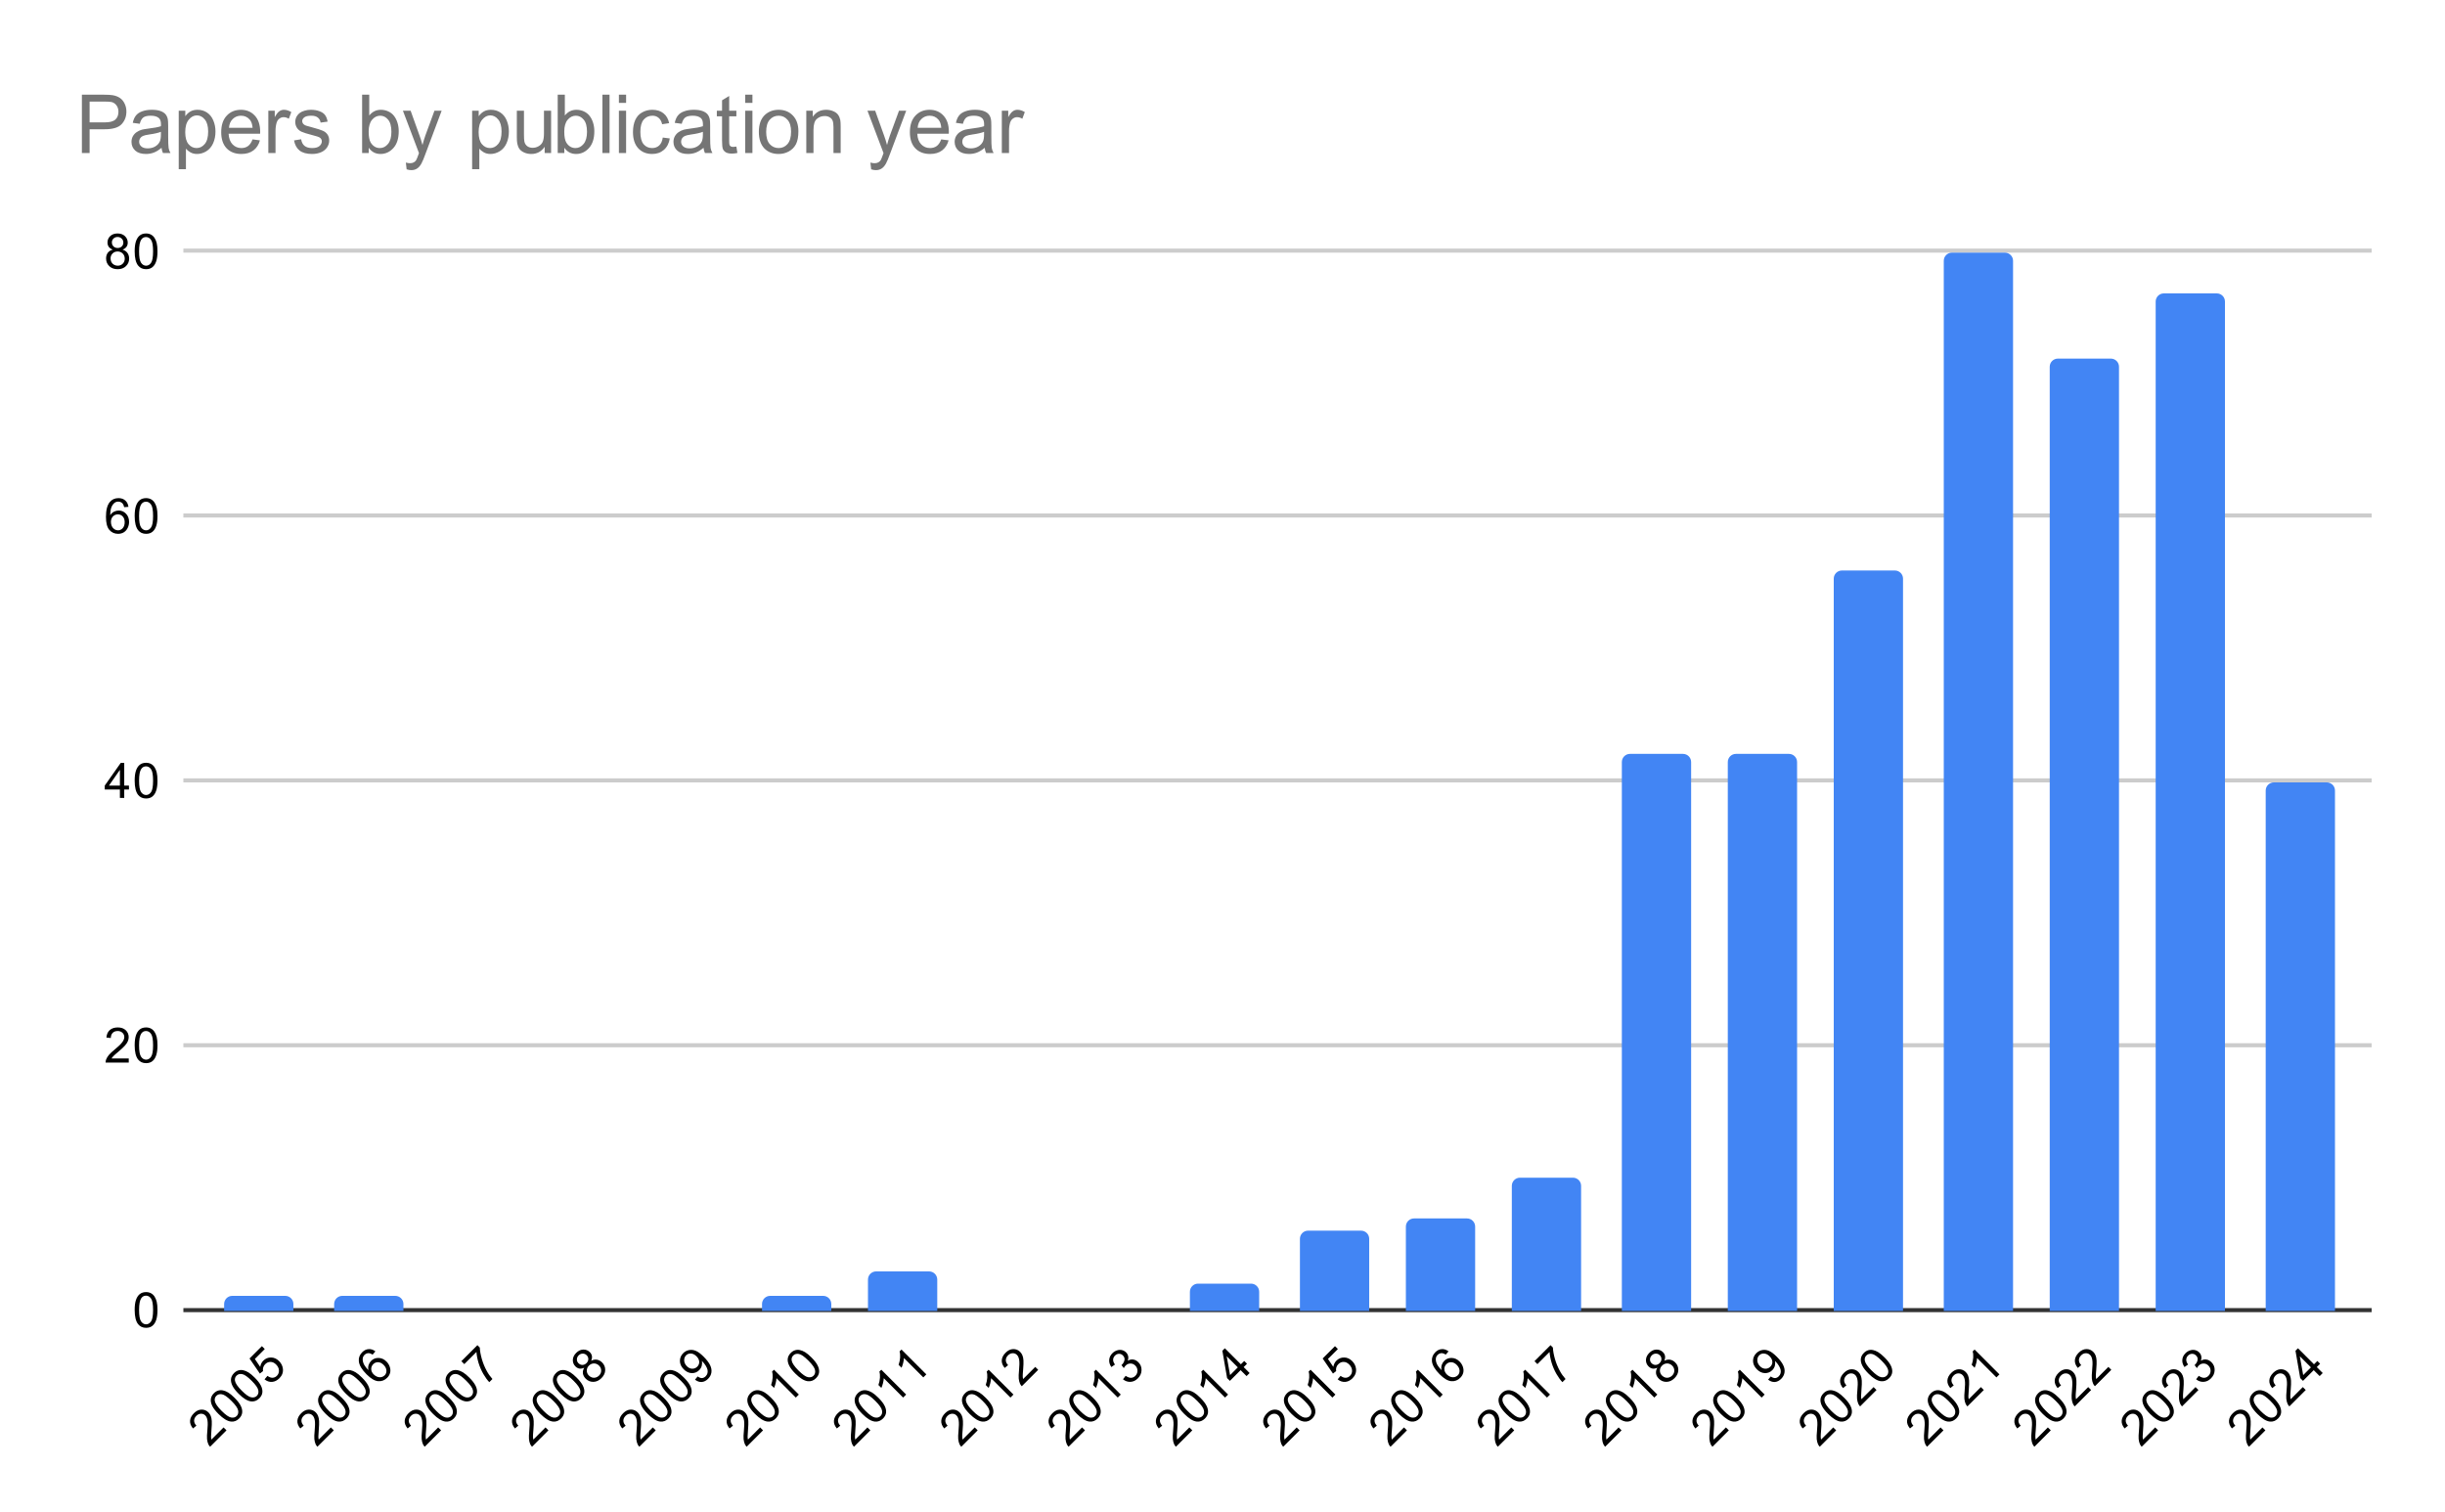 <svg version="1.1" viewBox="0.0 0.0 600.0 371.0" fill="none" stroke="none" stroke-linecap="square" stroke-miterlimit="10" width="600" height="371" xmlns:xlink="http://www.w3.org/1999/xlink" xmlns="http://www.w3.org/2000/svg"><path fill="#ffffff" d="M0 0L600.0 0L600.0 371.0L0 371.0L0 0Z" fill-rule="nonzero"/><path stroke="#333333" stroke-width="1.0" stroke-linecap="butt" d="M45.5 321.5L581.5 321.5" fill-rule="nonzero"/><path stroke="#cccccc" stroke-width="1.0" stroke-linecap="butt" d="M45.5 256.5L581.5 256.5" fill-rule="nonzero"/><path stroke="#cccccc" stroke-width="1.0" stroke-linecap="butt" d="M45.5 191.5L581.5 191.5" fill-rule="nonzero"/><path stroke="#cccccc" stroke-width="1.0" stroke-linecap="butt" d="M45.5 126.5L581.5 126.5" fill-rule="nonzero"/><path stroke="#cccccc" stroke-width="1.0" stroke-linecap="butt" d="M45.5 61.5L581.5 61.5" fill-rule="nonzero"/><clipPath id="id_0"><path d="M45.55 61.917L581.45 61.917L581.45 321.701L45.55 321.701L45.55 61.917Z" clip-rule="nonzero"/></clipPath><path stroke="#000000" stroke-width="2.0" stroke-linecap="butt" stroke-opacity="0.0" clip-path="url(#id_0)" d="M72.0 322.0L55.0 322.0L55.0 320.0C55.0 318.895 55.895 318.0 57.0 318.0L70.0 318.0C71.105 318.0 72.0 318.895 72.0 320.0Z" fill-rule="nonzero"/><path fill="#4285f4" clip-path="url(#id_0)" d="M72.0 322.0L55.0 322.0L55.0 320.0C55.0 318.895 55.895 318.0 57.0 318.0L70.0 318.0C71.105 318.0 72.0 318.895 72.0 320.0Z" fill-rule="nonzero"/><path stroke="#000000" stroke-width="2.0" stroke-linecap="butt" stroke-opacity="0.0" clip-path="url(#id_0)" d="M99.0 322.0L82.0 322.0L82.0 320.0C82.0 318.895 82.895 318.0 84.0 318.0L97.0 318.0C98.105 318.0 99.0 318.895 99.0 320.0Z" fill-rule="nonzero"/><path fill="#4285f4" clip-path="url(#id_0)" d="M99.0 322.0L82.0 322.0L82.0 320.0C82.0 318.895 82.895 318.0 84.0 318.0L97.0 318.0C98.105 318.0 99.0 318.895 99.0 320.0Z" fill-rule="nonzero"/><path stroke="#000000" stroke-width="2.0" stroke-linecap="butt" stroke-opacity="0.0" clip-path="url(#id_0)" d="M125.0 322.0L108.0 322.0L108.0 322.0L125.0 322.0Z" fill-rule="nonzero"/><path fill="#4285f4" clip-path="url(#id_0)" d="M125.0 322.0L108.0 322.0L108.0 322.0L125.0 322.0Z" fill-rule="nonzero"/><path stroke="#000000" stroke-width="2.0" stroke-linecap="butt" stroke-opacity="0.0" clip-path="url(#id_0)" d="M151.0 322.0L134.0 322.0L134.0 322.0L151.0 322.0Z" fill-rule="nonzero"/><path fill="#4285f4" clip-path="url(#id_0)" d="M151.0 322.0L134.0 322.0L134.0 322.0L151.0 322.0Z" fill-rule="nonzero"/><path stroke="#000000" stroke-width="2.0" stroke-linecap="butt" stroke-opacity="0.0" clip-path="url(#id_0)" d="M178.0 322.0L161.0 322.0L161.0 322.0L178.0 322.0Z" fill-rule="nonzero"/><path fill="#4285f4" clip-path="url(#id_0)" d="M178.0 322.0L161.0 322.0L161.0 322.0L178.0 322.0Z" fill-rule="nonzero"/><path stroke="#000000" stroke-width="2.0" stroke-linecap="butt" stroke-opacity="0.0" clip-path="url(#id_0)" d="M204.0 322.0L187.0 322.0L187.0 320.0C187.0 318.895 187.895 318.0 189.0 318.0L202.0 318.0C203.105 318.0 204.0 318.895 204.0 320.0Z" fill-rule="nonzero"/><path fill="#4285f4" clip-path="url(#id_0)" d="M204.0 322.0L187.0 322.0L187.0 320.0C187.0 318.895 187.895 318.0 189.0 318.0L202.0 318.0C203.105 318.0 204.0 318.895 204.0 320.0Z" fill-rule="nonzero"/><path stroke="#000000" stroke-width="2.0" stroke-linecap="butt" stroke-opacity="0.0" clip-path="url(#id_0)" d="M230.0 322.0L213.0 322.0L213.0 314.0C213.0 312.895 213.895 312.0 215.0 312.0L228.0 312.0C229.105 312.0 230.0 312.895 230.0 314.0Z" fill-rule="nonzero"/><path fill="#4285f4" clip-path="url(#id_0)" d="M230.0 322.0L213.0 322.0L213.0 314.0C213.0 312.895 213.895 312.0 215.0 312.0L228.0 312.0C229.105 312.0 230.0 312.895 230.0 314.0Z" fill-rule="nonzero"/><path stroke="#000000" stroke-width="2.0" stroke-linecap="butt" stroke-opacity="0.0" clip-path="url(#id_0)" d="M257.0 322.0L240.0 322.0L240.0 322.0L257.0 322.0Z" fill-rule="nonzero"/><path fill="#4285f4" clip-path="url(#id_0)" d="M257.0 322.0L240.0 322.0L240.0 322.0L257.0 322.0Z" fill-rule="nonzero"/><path stroke="#000000" stroke-width="2.0" stroke-linecap="butt" stroke-opacity="0.0" clip-path="url(#id_0)" d="M283.0 322.0L266.0 322.0L266.0 322.0L283.0 322.0Z" fill-rule="nonzero"/><path fill="#4285f4" clip-path="url(#id_0)" d="M283.0 322.0L266.0 322.0L266.0 322.0L283.0 322.0Z" fill-rule="nonzero"/><path stroke="#000000" stroke-width="2.0" stroke-linecap="butt" stroke-opacity="0.0" clip-path="url(#id_0)" d="M309.0 322.0L292.0 322.0L292.0 317.0C292.0 315.895 292.895 315.0 294.0 315.0L307.0 315.0C308.105 315.0 309.0 315.895 309.0 317.0Z" fill-rule="nonzero"/><path fill="#4285f4" clip-path="url(#id_0)" d="M309.0 322.0L292.0 322.0L292.0 317.0C292.0 315.895 292.895 315.0 294.0 315.0L307.0 315.0C308.105 315.0 309.0 315.895 309.0 317.0Z" fill-rule="nonzero"/><path stroke="#000000" stroke-width="2.0" stroke-linecap="butt" stroke-opacity="0.0" clip-path="url(#id_0)" d="M336.0 322.0L319.0 322.0L319.0 304.0C319.0 302.895 319.895 302.0 321.0 302.0L334.0 302.0C335.105 302.0 336.0 302.895 336.0 304.0Z" fill-rule="nonzero"/><path fill="#4285f4" clip-path="url(#id_0)" d="M336.0 322.0L319.0 322.0L319.0 304.0C319.0 302.895 319.895 302.0 321.0 302.0L334.0 302.0C335.105 302.0 336.0 302.895 336.0 304.0Z" fill-rule="nonzero"/><path stroke="#000000" stroke-width="2.0" stroke-linecap="butt" stroke-opacity="0.0" clip-path="url(#id_0)" d="M362.0 322.0L345.0 322.0L345.0 301.0C345.0 299.895 345.895 299.0 347.0 299.0L360.0 299.0C361.105 299.0 362.0 299.895 362.0 301.0Z" fill-rule="nonzero"/><path fill="#4285f4" clip-path="url(#id_0)" d="M362.0 322.0L345.0 322.0L345.0 301.0C345.0 299.895 345.895 299.0 347.0 299.0L360.0 299.0C361.105 299.0 362.0 299.895 362.0 301.0Z" fill-rule="nonzero"/><path stroke="#000000" stroke-width="2.0" stroke-linecap="butt" stroke-opacity="0.0" clip-path="url(#id_0)" d="M388.0 322.0L371.0 322.0L371.0 291.0C371.0 289.895 371.895 289.0 373.0 289.0L386.0 289.0C387.105 289.0 388.0 289.895 388.0 291.0Z" fill-rule="nonzero"/><path fill="#4285f4" clip-path="url(#id_0)" d="M388.0 322.0L371.0 322.0L371.0 291.0C371.0 289.895 371.895 289.0 373.0 289.0L386.0 289.0C387.105 289.0 388.0 289.895 388.0 291.0Z" fill-rule="nonzero"/><path stroke="#000000" stroke-width="2.0" stroke-linecap="butt" stroke-opacity="0.0" clip-path="url(#id_0)" d="M415.0 322.0L398.0 322.0L398.0 187.0C398.0 185.895 398.895 185.0 400.0 185.0L413.0 185.0C414.105 185.0 415.0 185.895 415.0 187.0Z" fill-rule="nonzero"/><path fill="#4285f4" clip-path="url(#id_0)" d="M415.0 322.0L398.0 322.0L398.0 187.0C398.0 185.895 398.895 185.0 400.0 185.0L413.0 185.0C414.105 185.0 415.0 185.895 415.0 187.0Z" fill-rule="nonzero"/><path stroke="#000000" stroke-width="2.0" stroke-linecap="butt" stroke-opacity="0.0" clip-path="url(#id_0)" d="M441.0 322.0L424.0 322.0L424.0 187.0C424.0 185.895 424.895 185.0 426.0 185.0L439.0 185.0C440.105 185.0 441.0 185.895 441.0 187.0Z" fill-rule="nonzero"/><path fill="#4285f4" clip-path="url(#id_0)" d="M441.0 322.0L424.0 322.0L424.0 187.0C424.0 185.895 424.895 185.0 426.0 185.0L439.0 185.0C440.105 185.0 441.0 185.895 441.0 187.0Z" fill-rule="nonzero"/><path stroke="#000000" stroke-width="2.0" stroke-linecap="butt" stroke-opacity="0.0" clip-path="url(#id_0)" d="M467.0 322.0L450.0 322.0L450.0 142.0C450.0 140.895 450.895 140.0 452.0 140.0L465.0 140.0C466.105 140.0 467.0 140.895 467.0 142.0Z" fill-rule="nonzero"/><path fill="#4285f4" clip-path="url(#id_0)" d="M467.0 322.0L450.0 322.0L450.0 142.0C450.0 140.895 450.895 140.0 452.0 140.0L465.0 140.0C466.105 140.0 467.0 140.895 467.0 142.0Z" fill-rule="nonzero"/><path stroke="#000000" stroke-width="2.0" stroke-linecap="butt" stroke-opacity="0.0" clip-path="url(#id_0)" d="M494.0 322.0L477.0 322.0L477.0 64.0C477.0 62.895 477.895 62.0 479.0 62.0L492.0 62.0C493.105 62.0 494.0 62.895 494.0 64.0Z" fill-rule="nonzero"/><path fill="#4285f4" clip-path="url(#id_0)" d="M494.0 322.0L477.0 322.0L477.0 64.0C477.0 62.895 477.895 62.0 479.0 62.0L492.0 62.0C493.105 62.0 494.0 62.895 494.0 64.0Z" fill-rule="nonzero"/><path stroke="#000000" stroke-width="2.0" stroke-linecap="butt" stroke-opacity="0.0" clip-path="url(#id_0)" d="M520.0 322.0L503.0 322.0L503.0 90.0C503.0 88.895 503.895 88.0 505.0 88.0L518.0 88.0C519.105 88.0 520.0 88.895 520.0 90.0Z" fill-rule="nonzero"/><path fill="#4285f4" clip-path="url(#id_0)" d="M520.0 322.0L503.0 322.0L503.0 90.0C503.0 88.895 503.895 88.0 505.0 88.0L518.0 88.0C519.105 88.0 520.0 88.895 520.0 90.0Z" fill-rule="nonzero"/><path stroke="#000000" stroke-width="2.0" stroke-linecap="butt" stroke-opacity="0.0" clip-path="url(#id_0)" d="M546.0 322.0L529.0 322.0L529.0 74.0C529.0 72.895 529.895 72.0 531.0 72.0L544.0 72.0C545.105 72.0 546.0 72.895 546.0 74.0Z" fill-rule="nonzero"/><path fill="#4285f4" clip-path="url(#id_0)" d="M546.0 322.0L529.0 322.0L529.0 74.0C529.0 72.895 529.895 72.0 531.0 72.0L544.0 72.0C545.105 72.0 546.0 72.895 546.0 74.0Z" fill-rule="nonzero"/><path stroke="#000000" stroke-width="2.0" stroke-linecap="butt" stroke-opacity="0.0" clip-path="url(#id_0)" d="M573.0 322.0L556.0 322.0L556.0 194.0C556.0 192.895 556.895 192.0 558.0 192.0L571.0 192.0C572.105 192.0 573.0 192.895 573.0 194.0Z" fill-rule="nonzero"/><path fill="#4285f4" clip-path="url(#id_0)" d="M573.0 322.0L556.0 322.0L556.0 194.0C556.0 192.895 556.895 192.0 558.0 192.0L571.0 192.0C572.105 192.0 573.0 192.895 573.0 194.0Z" fill-rule="nonzero"/><path fill="#000000" d="M33.05 321.467Q33.05 319.936 33.362 319.014Q33.675 318.076 34.284 317.576Q34.909 317.076 35.847 317.076Q36.534 317.076 37.05 317.358Q37.581 317.639 37.925 318.17Q38.269 318.686 38.456 319.436Q38.644 320.186 38.644 321.467Q38.644 322.983 38.331 323.904Q38.034 324.826 37.409 325.342Q36.8 325.842 35.847 325.842Q34.612 325.842 33.894 324.951Q33.05 323.889 33.05 321.467ZM34.128 321.467Q34.128 323.576 34.628 324.279Q35.128 324.983 35.847 324.983Q36.581 324.983 37.066 324.279Q37.566 323.576 37.566 321.467Q37.566 319.342 37.066 318.654Q36.581 317.951 35.831 317.951Q35.112 317.951 34.675 318.561Q34.128 319.342 34.128 321.467Z" fill-rule="nonzero"/><path fill="#000000" d="M31.597 259.74L31.597 260.755L25.909 260.755Q25.909 260.38 26.034 260.021Q26.253 259.443 26.722 258.88Q27.206 258.318 28.113 257.583Q29.519 256.427 30.003 255.755Q30.503 255.083 30.503 254.489Q30.503 253.864 30.05 253.443Q29.597 253.005 28.878 253.005Q28.113 253.005 27.659 253.458Q27.206 253.911 27.191 254.724L26.113 254.614Q26.222 253.396 26.941 252.771Q27.675 252.13 28.909 252.13Q30.144 252.13 30.863 252.818Q31.581 253.505 31.581 254.521Q31.581 255.036 31.363 255.536Q31.159 256.021 30.659 256.583Q30.175 257.13 29.05 258.083Q28.097 258.88 27.816 259.177Q27.55 259.458 27.378 259.74L31.597 259.74ZM33.05 256.521Q33.05 254.989 33.362 254.068Q33.675 253.13 34.284 252.63Q34.909 252.13 35.847 252.13Q36.534 252.13 37.05 252.411Q37.581 252.693 37.925 253.224Q38.269 253.739 38.456 254.489Q38.644 255.239 38.644 256.521Q38.644 258.036 38.331 258.958Q38.034 259.88 37.409 260.396Q36.8 260.896 35.847 260.896Q34.612 260.896 33.894 260.005Q33.05 258.943 33.05 256.521ZM34.128 256.521Q34.128 258.63 34.628 259.333Q35.128 260.036 35.847 260.036Q36.581 260.036 37.066 259.333Q37.566 258.63 37.566 256.521Q37.566 254.396 37.066 253.708Q36.581 253.005 35.831 253.005Q35.112 253.005 34.675 253.614Q34.128 254.396 34.128 256.521Z" fill-rule="nonzero"/><path fill="#000000" d="M29.425 195.809L29.425 193.746L25.706 193.746L25.706 192.778L29.628 187.215L30.488 187.215L30.488 192.778L31.644 192.778L31.644 193.746L30.488 193.746L30.488 195.809L29.425 195.809ZM29.425 192.778L29.425 188.918L26.738 192.778L29.425 192.778ZM33.05 191.575Q33.05 190.043 33.362 189.121Q33.675 188.184 34.284 187.684Q34.909 187.184 35.847 187.184Q36.534 187.184 37.05 187.465Q37.581 187.746 37.925 188.278Q38.269 188.793 38.456 189.543Q38.644 190.293 38.644 191.575Q38.644 193.09 38.331 194.012Q38.034 194.934 37.409 195.45Q36.8 195.95 35.847 195.95Q34.612 195.95 33.894 195.059Q33.05 193.996 33.05 191.575ZM34.128 191.575Q34.128 193.684 34.628 194.387Q35.128 195.09 35.847 195.09Q36.581 195.09 37.066 194.387Q37.566 193.684 37.566 191.575Q37.566 189.45 37.066 188.762Q36.581 188.059 35.831 188.059Q35.112 188.059 34.675 188.668Q34.128 189.45 34.128 191.575Z" fill-rule="nonzero"/><path fill="#000000" d="M31.519 124.378L30.472 124.457Q30.331 123.832 30.081 123.55Q29.644 123.097 29.019 123.097Q28.519 123.097 28.128 123.378Q27.644 123.753 27.347 124.457Q27.066 125.144 27.05 126.425Q27.425 125.847 27.972 125.566Q28.534 125.285 29.144 125.285Q30.191 125.285 30.925 126.066Q31.675 126.847 31.675 128.066Q31.675 128.878 31.316 129.582Q30.972 130.269 30.363 130.644Q29.753 131.003 28.988 131.003Q27.659 131.003 26.831 130.035Q26.003 129.066 26.003 126.847Q26.003 124.347 26.925 123.222Q27.722 122.238 29.081 122.238Q30.097 122.238 30.738 122.816Q31.394 123.378 31.519 124.378ZM27.222 128.082Q27.222 128.628 27.441 129.128Q27.675 129.613 28.081 129.878Q28.503 130.144 28.972 130.144Q29.628 130.144 30.113 129.613Q30.597 129.066 30.597 128.144Q30.597 127.253 30.113 126.738Q29.644 126.222 28.925 126.222Q28.206 126.222 27.706 126.738Q27.222 127.253 27.222 128.082ZM33.05 126.628Q33.05 125.097 33.362 124.175Q33.675 123.238 34.284 122.738Q34.909 122.238 35.847 122.238Q36.534 122.238 37.05 122.519Q37.581 122.8 37.925 123.332Q38.269 123.847 38.456 124.597Q38.644 125.347 38.644 126.628Q38.644 128.144 38.331 129.066Q38.034 129.988 37.409 130.503Q36.8 131.003 35.847 131.003Q34.612 131.003 33.894 130.113Q33.05 129.05 33.05 126.628ZM34.128 126.628Q34.128 128.738 34.628 129.441Q35.128 130.144 35.847 130.144Q36.581 130.144 37.066 129.441Q37.566 128.738 37.566 126.628Q37.566 124.503 37.066 123.816Q36.581 123.113 35.831 123.113Q35.112 123.113 34.675 123.722Q34.128 124.503 34.128 126.628Z" fill-rule="nonzero"/><path fill="#000000" d="M27.675 61.26Q27.019 61.01 26.691 60.573Q26.378 60.12 26.378 59.51Q26.378 58.573 27.05 57.932Q27.738 57.292 28.847 57.292Q29.972 57.292 30.659 57.948Q31.347 58.604 31.347 59.542Q31.347 60.135 31.034 60.573Q30.722 61.01 30.081 61.26Q30.878 61.51 31.284 62.089Q31.691 62.667 31.691 63.464Q31.691 64.557 30.909 65.307Q30.144 66.057 28.863 66.057Q27.597 66.057 26.816 65.307Q26.034 64.557 26.034 63.432Q26.034 62.589 26.456 62.026Q26.894 61.464 27.675 61.26ZM27.456 59.464Q27.456 60.073 27.847 60.464Q28.253 60.854 28.878 60.854Q29.488 60.854 29.878 60.479Q30.269 60.089 30.269 59.526Q30.269 58.948 29.863 58.557Q29.456 58.151 28.863 58.151Q28.253 58.151 27.847 58.542Q27.456 58.932 27.456 59.464ZM27.128 63.432Q27.128 63.885 27.331 64.307Q27.55 64.729 27.972 64.964Q28.394 65.198 28.878 65.198Q29.628 65.198 30.113 64.714Q30.613 64.229 30.613 63.479Q30.613 62.714 30.113 62.214Q29.613 61.714 28.847 61.714Q28.097 61.714 27.613 62.214Q27.128 62.698 27.128 63.432ZM33.05 61.682Q33.05 60.151 33.362 59.229Q33.675 58.292 34.284 57.792Q34.909 57.292 35.847 57.292Q36.534 57.292 37.05 57.573Q37.581 57.854 37.925 58.385Q38.269 58.901 38.456 59.651Q38.644 60.401 38.644 61.682Q38.644 63.198 38.331 64.12Q38.034 65.042 37.409 65.557Q36.8 66.057 35.847 66.057Q34.612 66.057 33.894 65.167Q33.05 64.104 33.05 61.682ZM34.128 61.682Q34.128 63.792 34.628 64.495Q35.128 65.198 35.847 65.198Q36.581 65.198 37.066 64.495Q37.566 63.792 37.566 61.682Q37.566 59.557 37.066 58.87Q36.581 58.167 35.831 58.167Q35.112 58.167 34.675 58.776Q34.128 59.557 34.128 61.682Z" fill-rule="nonzero"/><path fill="#000000" d="M54.862 350.284L55.581 351.003L51.559 355.024Q51.294 354.759 51.128 354.417Q50.874 353.853 50.808 353.124Q50.752 352.384 50.874 351.224Q51.051 349.412 50.918 348.594Q50.797 347.765 50.377 347.346Q49.935 346.904 49.316 346.926Q48.686 346.937 48.178 347.445Q47.637 347.986 47.637 348.627Q47.637 349.268 48.2 349.854L47.36 350.539Q46.576 349.599 46.642 348.649Q46.709 347.677 47.581 346.804Q48.454 345.931 49.449 345.909Q50.443 345.887 51.161 346.605Q51.526 346.97 51.725 347.478Q51.923 347.964 51.968 348.716Q52.012 349.445 51.89 350.914Q51.78 352.152 51.791 352.56Q51.802 352.947 51.879 353.268L54.862 350.284ZM53.614 346.981Q52.531 345.898 52.1 345.025Q51.658 344.142 51.736 343.357Q51.824 342.562 52.487 341.899Q52.973 341.413 53.537 341.247Q54.111 341.07 54.73 341.203Q55.337 341.324 56 341.722Q56.663 342.12 57.569 343.026Q58.641 344.097 59.072 344.97Q59.514 345.832 59.436 346.638Q59.359 347.423 58.685 348.097Q57.812 348.97 56.674 348.848Q55.326 348.693 53.614 346.981ZM54.376 346.219Q55.868 347.71 56.719 347.854Q57.569 347.997 58.078 347.489Q58.597 346.97 58.442 346.13Q58.298 345.279 56.807 343.788Q55.304 342.285 54.465 342.153Q53.625 341.998 53.095 342.528Q52.586 343.037 52.708 343.777Q52.874 344.716 54.376 346.219ZM58.564 342.031Q57.481 340.949 57.05 340.076Q56.608 339.192 56.685 338.407Q56.774 337.612 57.437 336.949Q57.923 336.463 58.486 336.297Q59.061 336.12 59.68 336.253Q60.287 336.374 60.95 336.772Q61.613 337.17 62.519 338.076Q63.591 339.148 64.022 340.02Q64.464 340.882 64.386 341.689Q64.309 342.473 63.635 343.147Q62.762 344.02 61.624 343.898Q60.276 343.744 58.564 342.031ZM59.326 341.269Q60.818 342.76 61.668 342.904Q62.519 343.048 63.027 342.539Q63.547 342.02 63.392 341.18Q63.248 340.33 61.757 338.838Q60.254 337.336 59.414 337.203Q58.575 337.048 58.044 337.579Q57.536 338.087 57.658 338.827Q57.823 339.766 59.326 341.269ZM64.917 338.485L65.635 337.634Q66.298 338.12 66.894 338.098Q67.502 338.065 67.955 337.612Q68.485 337.081 68.452 336.297Q68.419 335.513 67.756 334.85Q67.115 334.209 66.386 334.209Q65.657 334.187 65.071 334.772Q64.718 335.126 64.585 335.59Q64.464 336.043 64.552 336.463L63.767 337.07L61.237 333.369L64.265 330.342L64.972 331.049L62.541 333.48L63.856 335.435Q64.011 334.507 64.607 333.911Q65.403 333.115 66.496 333.126Q67.601 333.126 68.474 333.999Q69.292 334.817 69.424 335.899Q69.568 337.214 68.563 338.219Q67.734 339.048 66.74 339.114Q65.756 339.17 64.917 338.485Z" fill-rule="nonzero"/><path fill="#000000" d="M81.197 350.284L81.915 351.003L77.893 355.024Q77.628 354.759 77.462 354.417Q77.208 353.853 77.142 353.124Q77.086 352.384 77.208 351.224Q77.385 349.412 77.252 348.594Q77.131 347.765 76.711 347.346Q76.269 346.904 75.65 346.926Q75.02 346.937 74.512 347.445Q73.971 347.986 73.971 348.627Q73.971 349.268 74.534 349.854L73.695 350.539Q72.91 349.599 72.976 348.649Q73.043 347.677 73.916 346.804Q74.788 345.931 75.783 345.909Q76.777 345.887 77.495 346.605Q77.86 346.97 78.059 347.478Q78.258 347.964 78.302 348.716Q78.346 349.445 78.224 350.914Q78.114 352.152 78.125 352.56Q78.136 352.947 78.213 353.268L81.197 350.284ZM79.948 346.981Q78.865 345.898 78.434 345.025Q77.992 344.142 78.07 343.357Q78.158 342.562 78.821 341.899Q79.307 341.413 79.871 341.247Q80.445 341.07 81.064 341.203Q81.672 341.324 82.335 341.722Q82.997 342.12 83.903 343.026Q84.975 344.097 85.406 344.97Q85.848 345.832 85.771 346.639Q85.693 347.423 85.019 348.097Q84.146 348.97 83.008 348.848Q81.661 348.693 79.948 346.981ZM80.71 346.219Q82.202 347.71 83.053 347.854Q83.903 347.997 84.412 347.489Q84.931 346.97 84.776 346.13Q84.633 345.279 83.141 343.788Q81.638 342.285 80.799 342.153Q79.959 341.998 79.429 342.528Q78.921 343.037 79.042 343.777Q79.208 344.716 80.71 346.219ZM84.898 342.031Q83.815 340.949 83.384 340.076Q82.942 339.192 83.02 338.407Q83.108 337.612 83.771 336.949Q84.257 336.463 84.82 336.297Q85.395 336.12 86.014 336.253Q86.621 336.374 87.284 336.772Q87.947 337.17 88.853 338.076Q89.925 339.148 90.356 340.02Q90.798 340.882 90.72 341.689Q90.643 342.473 89.969 343.147Q89.096 344.02 87.958 343.898Q86.61 343.744 84.898 342.031ZM85.66 341.269Q87.152 342.76 88.002 342.904Q88.853 343.048 89.361 342.539Q89.881 342.02 89.726 341.18Q89.582 340.33 88.091 338.838Q86.588 337.336 85.749 337.203Q84.909 337.048 84.379 337.579Q83.87 338.087 83.992 338.827Q84.158 339.766 85.66 341.269ZM92.124 331.623L91.439 332.419Q90.897 332.077 90.522 332.054Q89.892 332.043 89.45 332.485Q89.096 332.839 89.019 333.314Q88.942 333.922 89.229 334.629Q89.516 335.314 90.411 336.231Q90.267 335.557 90.455 334.971Q90.654 334.375 91.085 333.944Q91.825 333.203 92.897 333.237Q93.98 333.259 94.841 334.12Q95.416 334.695 95.659 335.446Q95.902 336.175 95.736 336.872Q95.56 337.557 95.018 338.098Q94.079 339.037 92.809 338.938Q91.538 338.838 89.969 337.269Q88.201 335.502 88.058 334.054Q87.925 332.795 88.886 331.833Q89.604 331.115 90.466 331.071Q91.328 331.005 92.124 331.623ZM91.704 337.28Q92.09 337.667 92.599 337.866Q93.107 338.043 93.582 337.943Q94.068 337.833 94.4 337.501Q94.864 337.037 94.83 336.319Q94.786 335.59 94.134 334.938Q93.505 334.308 92.797 334.286Q92.101 334.253 91.593 334.761Q91.085 335.27 91.096 335.988Q91.118 336.695 91.704 337.28Z" fill-rule="nonzero"/><path fill="#000000" d="M107.531 350.284L108.249 351.003L104.227 355.024Q103.962 354.759 103.796 354.417Q103.542 353.853 103.476 353.124Q103.421 352.384 103.542 351.224Q103.719 349.412 103.586 348.594Q103.465 347.765 103.045 347.346Q102.603 346.904 101.984 346.926Q101.355 346.937 100.846 347.445Q100.305 347.986 100.305 348.627Q100.305 349.268 100.868 349.854L100.029 350.539Q99.244 349.599 99.311 348.649Q99.377 347.677 100.25 346.804Q101.123 345.931 102.117 345.909Q103.111 345.887 103.829 346.605Q104.194 346.97 104.393 347.478Q104.592 347.964 104.636 348.716Q104.68 349.445 104.559 350.914Q104.448 352.152 104.459 352.56Q104.47 352.947 104.548 353.268L107.531 350.284ZM106.282 346.981Q105.199 345.898 104.769 345.025Q104.327 344.142 104.404 343.357Q104.492 342.562 105.155 341.899Q105.641 341.413 106.205 341.247Q106.779 341.07 107.398 341.203Q108.006 341.324 108.669 341.722Q109.332 342.12 110.238 343.026Q111.309 344.097 111.74 344.97Q112.182 345.832 112.105 346.639Q112.027 347.423 111.353 348.097Q110.481 348.97 109.343 348.848Q107.995 348.693 106.282 346.981ZM107.045 346.219Q108.536 347.71 109.387 347.854Q110.238 347.997 110.746 347.489Q111.265 346.97 111.11 346.13Q110.967 345.279 109.475 343.788Q107.973 342.285 107.133 342.153Q106.293 341.998 105.763 342.528Q105.255 343.037 105.376 343.777Q105.542 344.716 107.045 346.219ZM111.232 342.031Q110.149 340.949 109.718 340.076Q109.276 339.192 109.354 338.407Q109.442 337.612 110.105 336.949Q110.591 336.463 111.155 336.297Q111.729 336.12 112.348 336.253Q112.956 336.374 113.618 336.772Q114.281 337.17 115.187 338.076Q116.259 339.148 116.69 340.02Q117.132 340.882 117.055 341.689Q116.977 342.473 116.303 343.147Q115.43 344.02 114.292 343.898Q112.944 343.744 111.232 342.031ZM111.994 341.269Q113.486 342.76 114.337 342.904Q115.187 343.048 115.696 342.539Q116.215 342.02 116.06 341.18Q115.917 340.33 114.425 338.838Q112.922 337.336 112.083 337.203Q111.243 337.048 110.713 337.579Q110.204 338.087 110.326 338.827Q110.492 339.766 111.994 341.269ZM113.939 334.75L113.221 334.032L117.154 330.099L117.74 330.684Q117.784 331.878 118.237 333.48Q118.69 335.06 119.463 336.452Q119.993 337.446 120.844 338.407L120.071 339.181Q119.364 338.452 118.612 337.17Q117.872 335.877 117.43 334.441Q116.999 332.994 116.922 331.767L113.939 334.75Z" fill-rule="nonzero"/><path fill="#000000" d="M133.865 350.284L134.583 351.003L130.561 355.024Q130.296 354.759 130.13 354.417Q129.876 353.853 129.81 353.124Q129.755 352.384 129.876 351.224Q130.053 349.412 129.921 348.594Q129.799 347.765 129.379 347.346Q128.937 346.904 128.318 346.926Q127.689 346.937 127.18 347.445Q126.639 347.986 126.639 348.627Q126.639 349.268 127.203 349.854L126.363 350.539Q125.578 349.599 125.645 348.649Q125.711 347.677 126.584 346.804Q127.457 345.931 128.451 345.909Q129.445 345.887 130.164 346.605Q130.528 346.97 130.727 347.478Q130.926 347.964 130.97 348.716Q131.014 349.445 130.893 350.914Q130.782 352.152 130.793 352.56Q130.804 352.947 130.882 353.268L133.865 350.284ZM132.616 346.981Q131.534 345.898 131.103 345.025Q130.661 344.142 130.738 343.357Q130.826 342.562 131.489 341.899Q131.976 341.413 132.539 341.247Q133.114 341.07 133.732 341.203Q134.34 341.324 135.003 341.722Q135.666 342.12 136.572 343.026Q137.643 344.097 138.074 344.97Q138.516 345.832 138.439 346.638Q138.362 347.423 137.688 348.097Q136.815 348.97 135.677 348.848Q134.329 348.693 132.616 346.981ZM133.379 346.219Q134.87 347.71 135.721 347.854Q136.572 347.997 137.08 347.489Q137.599 346.97 137.445 346.13Q137.301 345.279 135.809 343.788Q134.307 342.285 133.467 342.153Q132.627 341.998 132.097 342.528Q131.589 343.037 131.71 343.777Q131.876 344.716 133.379 346.219ZM137.566 342.031Q136.483 340.948 136.052 340.076Q135.611 339.192 135.688 338.407Q135.776 337.612 136.439 336.949Q136.925 336.463 137.489 336.297Q138.063 336.12 138.682 336.253Q139.29 336.374 139.953 336.772Q140.615 337.17 141.521 338.076Q142.593 339.148 143.024 340.02Q143.466 340.882 143.389 341.689Q143.311 342.473 142.637 343.147Q141.765 344.02 140.627 343.898Q139.279 343.744 137.566 342.031ZM138.328 341.269Q139.82 342.76 140.671 342.904Q141.521 343.048 142.03 342.539Q142.549 342.02 142.394 341.18Q142.251 340.33 140.759 338.838Q139.257 337.336 138.417 337.203Q137.577 337.048 137.047 337.579Q136.539 338.087 136.66 338.827Q136.826 339.766 138.328 341.269ZM143.367 335.634Q142.726 335.921 142.184 335.844Q141.643 335.745 141.212 335.314Q140.549 334.651 140.571 333.723Q140.604 332.784 141.389 331.999Q142.184 331.204 143.135 331.182Q144.085 331.159 144.748 331.822Q145.167 332.242 145.256 332.773Q145.344 333.303 145.068 333.933Q145.808 333.546 146.504 333.667Q147.2 333.789 147.764 334.352Q148.537 335.126 148.515 336.209Q148.504 337.28 147.598 338.186Q146.703 339.081 145.62 339.103Q144.538 339.125 143.742 338.33Q143.146 337.733 143.046 337.037Q142.958 336.33 143.367 335.634ZM141.941 334.518Q142.372 334.949 142.925 334.949Q143.488 334.938 143.93 334.496Q144.361 334.065 144.372 333.524Q144.372 332.971 143.974 332.574Q143.565 332.165 143.002 332.176Q142.427 332.176 142.008 332.596Q141.577 333.027 141.566 333.59Q141.566 334.143 141.941 334.518ZM144.516 337.557Q144.836 337.877 145.278 338.032Q145.731 338.175 146.195 338.043Q146.659 337.91 147.002 337.568Q147.532 337.037 147.532 336.352Q147.543 335.656 147.013 335.126Q146.471 334.584 145.764 334.584Q145.057 334.584 144.516 335.126Q143.985 335.656 143.996 336.352Q143.996 337.037 144.516 337.557Z" fill-rule="nonzero"/><path fill="#000000" d="M160.199 350.284L160.917 351.003L156.895 355.024Q156.63 354.759 156.465 354.417Q156.21 353.853 156.144 353.124Q156.089 352.384 156.21 351.224Q156.387 349.412 156.255 348.594Q156.133 347.765 155.713 347.346Q155.271 346.904 154.653 346.926Q154.023 346.937 153.515 347.445Q152.973 347.986 152.973 348.627Q152.973 349.268 153.537 349.854L152.697 350.539Q151.913 349.599 151.979 348.649Q152.045 347.677 152.918 346.804Q153.791 345.931 154.785 345.909Q155.78 345.887 156.498 346.605Q156.862 346.97 157.061 347.478Q157.26 347.964 157.304 348.716Q157.348 349.445 157.227 350.914Q157.116 352.152 157.127 352.56Q157.139 352.947 157.216 353.268L160.199 350.284ZM158.951 346.981Q157.868 345.898 157.437 345.025Q156.995 344.142 157.072 343.357Q157.161 342.562 157.824 341.899Q158.31 341.413 158.873 341.247Q159.448 341.07 160.066 341.203Q160.674 341.324 161.337 341.722Q162 342.12 162.906 343.026Q163.978 344.097 164.408 344.97Q164.85 345.832 164.773 346.638Q164.696 347.423 164.022 348.097Q163.149 348.97 162.011 348.848Q160.663 348.693 158.951 346.981ZM159.713 346.219Q161.204 347.71 162.055 347.854Q162.906 347.997 163.414 347.489Q163.933 346.97 163.779 346.13Q163.635 345.279 162.144 343.788Q160.641 342.285 159.801 342.153Q158.962 341.998 158.431 342.528Q157.923 343.037 158.045 343.777Q158.21 344.716 159.713 346.219ZM163.9 342.031Q162.817 340.948 162.387 340.076Q161.945 339.192 162.022 338.407Q162.11 337.612 162.773 336.949Q163.259 336.463 163.823 336.297Q164.397 336.12 165.016 336.253Q165.624 336.374 166.287 336.772Q166.95 337.17 167.856 338.076Q168.927 339.148 169.358 340.02Q169.8 340.882 169.723 341.689Q169.645 342.473 168.972 343.147Q168.099 344.02 166.961 343.898Q165.613 343.744 163.9 342.031ZM164.663 341.269Q166.154 342.76 167.005 342.904Q167.856 343.048 168.364 342.539Q168.883 342.02 168.728 341.18Q168.585 340.33 167.093 338.838Q165.591 337.336 164.751 337.203Q163.911 337.048 163.381 337.579Q162.873 338.087 162.994 338.827Q163.16 339.766 164.663 341.269ZM170.551 338.562L171.203 337.778Q171.8 338.197 172.286 338.175Q172.772 338.131 173.17 337.733Q173.512 337.391 173.612 336.982Q173.711 336.551 173.623 336.131Q173.524 335.7 173.192 335.148Q172.85 334.584 172.386 334.12Q172.33 334.065 172.231 333.966Q172.363 334.54 172.209 335.159Q172.043 335.767 171.59 336.22Q170.828 336.982 169.767 336.96Q168.695 336.927 167.8 336.032Q166.872 335.104 166.85 333.999Q166.839 332.883 167.657 332.065Q168.242 331.48 169.049 331.314Q169.866 331.137 170.717 331.48Q171.557 331.811 172.673 332.927Q173.833 334.087 174.275 335.038Q174.717 335.966 174.573 336.838Q174.429 337.689 173.767 338.352Q173.048 339.07 172.209 339.137Q171.358 339.192 170.551 338.562ZM170.916 332.828Q170.275 332.187 169.557 332.154Q168.85 332.11 168.364 332.596Q167.867 333.093 167.9 333.877Q167.933 334.64 168.585 335.292Q169.159 335.866 169.878 335.877Q170.596 335.888 171.104 335.38Q171.623 334.861 171.59 334.165Q171.557 333.469 170.916 332.828Z" fill-rule="nonzero"/><path fill="#000000" d="M186.533 350.284L187.251 351.003L183.23 355.024Q182.964 354.759 182.799 354.417Q182.545 353.853 182.478 353.124Q182.423 352.384 182.545 351.224Q182.721 349.412 182.589 348.594Q182.467 347.765 182.047 347.346Q181.605 346.904 180.987 346.926Q180.357 346.937 179.849 347.445Q179.307 347.986 179.307 348.627Q179.307 349.268 179.871 349.854L179.031 350.539Q178.247 349.599 178.313 348.649Q178.379 347.677 179.252 346.804Q180.125 345.931 181.119 345.909Q182.114 345.887 182.832 346.605Q183.196 346.97 183.395 347.478Q183.594 347.964 183.638 348.716Q183.683 349.445 183.561 350.914Q183.451 352.152 183.462 352.56Q183.473 352.947 183.55 353.268L186.533 350.284ZM185.285 346.981Q184.202 345.898 183.771 345.025Q183.329 344.142 183.406 343.357Q183.495 342.562 184.158 341.899Q184.644 341.413 185.207 341.247Q185.782 341.07 186.401 341.203Q187.008 341.324 187.671 341.722Q188.334 342.12 189.24 343.026Q190.312 344.097 190.743 344.97Q191.185 345.832 191.107 346.638Q191.03 347.423 190.356 348.097Q189.483 348.97 188.345 348.848Q186.997 348.693 185.285 346.981ZM186.047 346.219Q187.539 347.71 188.389 347.854Q189.24 347.997 189.748 347.489Q190.268 346.97 190.113 346.13Q189.969 345.279 188.478 343.788Q186.975 342.285 186.135 342.153Q185.296 341.998 184.765 342.528Q184.257 343.037 184.379 343.777Q184.544 344.716 186.047 346.219ZM196.035 342.219L195.295 342.959L190.544 338.208Q190.522 338.739 190.345 339.446Q190.168 340.131 189.947 340.595L189.229 339.877Q189.549 338.96 189.605 338.087Q189.66 337.192 189.461 336.595L189.936 336.12L196.035 342.219ZM195.184 337.081Q194.101 335.999 193.671 335.126Q193.229 334.242 193.306 333.458Q193.394 332.662 194.057 331.999Q194.543 331.513 195.107 331.347Q195.681 331.171 196.3 331.303Q196.908 331.425 197.571 331.822Q198.234 332.22 199.14 333.126Q200.211 334.198 200.642 335.071Q201.084 335.932 201.007 336.739Q200.929 337.523 200.255 338.197Q199.383 339.07 198.245 338.949Q196.897 338.794 195.184 337.081ZM195.946 336.319Q197.438 337.811 198.289 337.954Q199.14 338.098 199.648 337.59Q200.167 337.07 200.012 336.231Q199.869 335.38 198.377 333.888Q196.875 332.386 196.035 332.253Q195.195 332.099 194.665 332.629Q194.157 333.137 194.278 333.877Q194.444 334.817 195.946 336.319Z" fill-rule="nonzero"/><path fill="#000000" d="M212.867 350.284L213.585 351.003L209.564 355.024Q209.299 354.759 209.133 354.417Q208.879 353.853 208.812 353.124Q208.757 352.384 208.879 351.224Q209.056 349.412 208.923 348.594Q208.801 347.765 208.382 347.346Q207.94 346.904 207.321 346.926Q206.691 346.937 206.183 347.445Q205.642 347.986 205.642 348.627Q205.642 349.268 206.205 349.854L205.365 350.539Q204.581 349.599 204.647 348.649Q204.713 347.677 205.586 346.804Q206.459 345.931 207.453 345.909Q208.448 345.887 209.166 346.605Q209.531 346.97 209.73 347.478Q209.928 347.964 209.973 348.716Q210.017 349.445 209.895 350.914Q209.785 352.152 209.796 352.56Q209.807 352.947 209.884 353.268L212.867 350.284ZM211.619 346.981Q210.536 345.898 210.105 345.025Q209.663 344.142 209.741 343.357Q209.829 342.562 210.492 341.899Q210.978 341.413 211.541 341.247Q212.116 341.07 212.735 341.203Q213.342 341.324 214.005 341.722Q214.668 342.12 215.574 343.026Q216.646 344.097 217.077 344.97Q217.519 345.832 217.441 346.638Q217.364 347.423 216.69 348.097Q215.817 348.97 214.679 348.848Q213.331 348.693 211.619 346.981ZM212.381 346.219Q213.873 347.71 214.723 347.854Q215.574 347.997 216.082 347.489Q216.602 346.97 216.447 346.13Q216.303 345.279 214.812 343.788Q213.309 342.285 212.47 342.153Q211.63 341.998 211.1 342.528Q210.591 343.037 210.713 343.777Q210.879 344.716 212.381 346.219ZM222.369 342.219L221.629 342.959L216.878 338.208Q216.856 338.739 216.679 339.446Q216.502 340.131 216.281 340.595L215.563 339.877Q215.884 338.96 215.939 338.087Q215.994 337.192 215.795 336.595L216.27 336.12L222.369 342.219ZM227.319 337.269L226.579 338.01L221.828 333.259Q221.806 333.789 221.629 334.496Q221.452 335.181 221.231 335.645L220.513 334.927Q220.833 334.01 220.889 333.137Q220.944 332.242 220.745 331.646L221.22 331.171L227.319 337.269Z" fill-rule="nonzero"/><path fill="#000000" d="M239.201 350.284L239.92 351.003L235.898 355.024Q235.633 354.759 235.467 354.417Q235.213 353.853 235.147 353.124Q235.091 352.384 235.213 351.224Q235.39 349.412 235.257 348.594Q235.136 347.765 234.716 347.346Q234.274 346.904 233.655 346.926Q233.025 346.937 232.517 347.445Q231.976 347.986 231.976 348.627Q231.976 349.268 232.539 349.854L231.699 350.539Q230.915 349.599 230.981 348.649Q231.048 347.677 231.92 346.804Q232.793 345.931 233.788 345.909Q234.782 345.887 235.5 346.605Q235.865 346.97 236.064 347.478Q236.263 347.964 236.307 348.716Q236.351 349.445 236.229 350.914Q236.119 352.152 236.13 352.56Q236.141 352.947 236.218 353.268L239.201 350.284ZM237.953 346.981Q236.87 345.898 236.439 345.025Q235.997 344.142 236.075 343.357Q236.163 342.562 236.826 341.899Q237.312 341.413 237.876 341.247Q238.45 341.07 239.069 341.203Q239.677 341.324 240.339 341.722Q241.002 342.12 241.908 343.026Q242.98 344.097 243.411 344.97Q243.853 345.832 243.776 346.638Q243.698 347.423 243.024 348.097Q242.151 348.97 241.013 348.848Q239.665 348.693 237.953 346.981ZM238.715 346.219Q240.207 347.71 241.058 347.854Q241.908 347.997 242.417 347.489Q242.936 346.97 242.781 346.13Q242.638 345.279 241.146 343.788Q239.643 342.285 238.804 342.153Q237.964 341.998 237.434 342.528Q236.925 343.037 237.047 343.777Q237.213 344.716 238.715 346.219ZM248.703 342.219L247.963 342.959L243.212 338.208Q243.19 338.739 243.013 339.446Q242.836 340.131 242.615 340.595L241.897 339.877Q242.218 338.96 242.273 338.087Q242.328 337.192 242.129 336.595L242.604 336.12L248.703 342.219ZM254.051 335.435L254.769 336.153L250.747 340.175Q250.482 339.91 250.316 339.567Q250.062 339.004 249.996 338.275Q249.941 337.534 250.062 336.374Q250.239 334.562 250.106 333.745Q249.985 332.916 249.565 332.496Q249.123 332.054 248.504 332.076Q247.875 332.088 247.366 332.596Q246.825 333.137 246.825 333.778Q246.825 334.419 247.388 335.004L246.549 335.689Q245.764 334.75 245.831 333.8Q245.897 332.828 246.77 331.955Q247.643 331.082 248.637 331.06Q249.631 331.038 250.349 331.756Q250.714 332.121 250.913 332.629Q251.112 333.115 251.156 333.866Q251.2 334.596 251.079 336.065Q250.968 337.302 250.979 337.711Q250.99 338.098 251.068 338.418L254.051 335.435Z" fill-rule="nonzero"/><path fill="#000000" d="M265.536 350.284L266.254 351.003L262.232 355.024Q261.967 354.759 261.801 354.417Q261.547 353.853 261.481 353.124Q261.426 352.384 261.547 351.224Q261.724 349.412 261.591 348.594Q261.47 347.765 261.05 347.346Q260.608 346.904 259.989 346.926Q259.359 346.937 258.851 347.445Q258.31 347.986 258.31 348.627Q258.31 349.268 258.873 349.854L258.034 350.539Q257.249 349.599 257.315 348.649Q257.382 347.677 258.255 346.804Q259.127 345.931 260.122 345.909Q261.116 345.887 261.834 346.605Q262.199 346.97 262.398 347.478Q262.597 347.964 262.641 348.716Q262.685 349.445 262.564 350.914Q262.453 352.152 262.464 352.56Q262.475 352.947 262.553 353.268L265.536 350.284ZM264.287 346.981Q263.204 345.898 262.773 345.025Q262.332 344.142 262.409 343.357Q262.497 342.562 263.16 341.899Q263.646 341.413 264.21 341.247Q264.784 341.07 265.403 341.203Q266.011 341.324 266.674 341.722Q267.337 342.12 268.243 343.026Q269.314 344.097 269.745 344.97Q270.187 345.832 270.11 346.639Q270.032 347.423 269.358 348.097Q268.486 348.97 267.348 348.848Q266 348.693 264.287 346.981ZM265.049 346.219Q266.541 347.71 267.392 347.854Q268.243 347.997 268.751 347.489Q269.27 346.97 269.115 346.13Q268.972 345.279 267.48 343.788Q265.978 342.285 265.138 342.153Q264.298 341.998 263.768 342.528Q263.26 343.037 263.381 343.777Q263.547 344.716 265.049 346.219ZM275.037 342.219L274.297 342.959L269.546 338.208Q269.524 338.739 269.347 339.446Q269.171 340.131 268.95 340.595L268.231 339.877Q268.552 338.96 268.607 338.087Q268.662 337.192 268.463 336.595L268.939 336.12L275.037 342.219ZM275.579 338.474L276.231 337.623Q276.982 338.131 277.579 338.109Q278.164 338.076 278.606 337.634Q279.136 337.104 279.136 336.374Q279.136 335.645 278.595 335.104Q278.087 334.596 277.413 334.607Q276.739 334.596 276.219 335.115Q276.01 335.325 275.778 335.734L275.203 334.982Q275.291 334.916 275.336 334.872Q275.811 334.397 275.943 333.778Q276.076 333.137 275.557 332.618Q275.148 332.209 274.606 332.22Q274.054 332.22 273.612 332.662Q273.181 333.093 273.159 333.667Q273.148 334.231 273.612 334.85L272.728 335.468Q272.12 334.596 272.198 333.701Q272.264 332.795 272.982 332.077Q273.479 331.579 274.12 331.38Q274.75 331.171 275.336 331.314Q275.921 331.458 276.341 331.878Q276.728 332.264 276.849 332.806Q276.96 333.336 276.739 333.933Q277.391 333.524 278.087 333.623Q278.772 333.712 279.368 334.308Q280.164 335.104 280.131 336.242Q280.109 337.369 279.225 338.253Q278.429 339.048 277.424 339.103Q276.407 339.148 275.579 338.474Z" fill-rule="nonzero"/><path fill="#000000" d="M291.87 350.284L292.588 351.003L288.566 355.024Q288.301 354.759 288.135 354.417Q287.881 353.853 287.815 353.124Q287.76 352.384 287.881 351.224Q288.058 349.412 287.925 348.594Q287.804 347.765 287.384 347.346Q286.942 346.904 286.323 346.926Q285.694 346.937 285.185 347.445Q284.644 347.986 284.644 348.627Q284.644 349.268 285.207 349.854L284.368 350.539Q283.583 349.599 283.65 348.649Q283.716 347.677 284.589 346.804Q285.462 345.931 286.456 345.909Q287.45 345.887 288.168 346.605Q288.533 346.97 288.732 347.478Q288.931 347.964 288.975 348.716Q289.019 349.445 288.898 350.914Q288.787 352.152 288.798 352.56Q288.809 352.947 288.887 353.268L291.87 350.284ZM290.621 346.981Q289.538 345.898 289.108 345.025Q288.666 344.142 288.743 343.357Q288.831 342.562 289.494 341.899Q289.98 341.413 290.544 341.247Q291.118 341.07 291.737 341.203Q292.345 341.324 293.008 341.722Q293.671 342.12 294.577 343.026Q295.648 344.097 296.079 344.97Q296.521 345.832 296.444 346.638Q296.367 347.423 295.693 348.097Q294.82 348.97 293.682 348.848Q292.334 348.693 290.621 346.981ZM291.384 346.219Q292.875 347.71 293.726 347.854Q294.577 347.997 295.085 347.489Q295.604 346.97 295.449 346.13Q295.306 345.279 293.814 343.788Q292.312 342.285 291.472 342.153Q290.632 341.998 290.102 342.528Q289.594 343.037 289.715 343.777Q289.881 344.716 291.384 346.219ZM301.372 342.219L300.631 342.959L295.88 338.208Q295.858 338.739 295.682 339.446Q295.505 340.131 295.284 340.595L294.566 339.877Q294.886 338.96 294.941 338.087Q294.997 337.192 294.798 336.595L295.273 336.12L301.372 342.219ZM305.901 337.689L304.443 336.231L301.813 338.86L301.128 338.175L299.968 331.469L300.576 330.861L304.509 334.794L305.327 333.977L306.012 334.662L305.194 335.479L306.653 336.938L305.901 337.689ZM303.758 335.546L301.029 332.817L301.858 337.446L303.758 335.546Z" fill-rule="nonzero"/><path fill="#000000" d="M318.204 350.284L318.922 351.003L314.9 355.024Q314.635 354.759 314.469 354.417Q314.215 353.853 314.149 353.124Q314.094 352.384 314.215 351.224Q314.392 349.412 314.26 348.594Q314.138 347.765 313.718 347.346Q313.276 346.904 312.658 346.926Q312.028 346.937 311.52 347.445Q310.978 347.986 310.978 348.627Q310.978 349.268 311.542 349.854L310.702 350.539Q309.917 349.599 309.984 348.649Q310.05 347.677 310.923 346.804Q311.796 345.931 312.79 345.909Q313.784 345.887 314.503 346.605Q314.867 346.97 315.066 347.478Q315.265 347.964 315.309 348.716Q315.353 349.445 315.232 350.914Q315.121 352.152 315.132 352.56Q315.143 352.947 315.221 353.268L318.204 350.284ZM316.955 346.981Q315.873 345.898 315.442 345.025Q315 344.142 315.077 343.357Q315.166 342.562 315.828 341.899Q316.315 341.413 316.878 341.247Q317.453 341.07 318.071 341.203Q318.679 341.324 319.342 341.722Q320.005 342.12 320.911 343.026Q321.982 344.097 322.413 344.97Q322.855 345.832 322.778 346.639Q322.701 347.423 322.027 348.097Q321.154 348.97 320.016 348.848Q318.668 348.693 316.955 346.981ZM317.718 346.219Q319.209 347.71 320.06 347.854Q320.911 347.997 321.419 347.489Q321.938 346.97 321.784 346.13Q321.64 345.279 320.148 343.788Q318.646 342.285 317.806 342.153Q316.966 341.998 316.436 342.528Q315.928 343.037 316.049 343.777Q316.215 344.716 317.718 346.219ZM327.706 342.219L326.965 342.959L322.214 338.208Q322.192 338.739 322.016 339.446Q321.839 340.131 321.618 340.595L320.9 339.877Q321.22 338.96 321.275 338.087Q321.331 337.192 321.132 336.595L321.607 336.12L327.706 342.219ZM328.258 338.485L328.976 337.634Q329.639 338.12 330.236 338.098Q330.843 338.065 331.296 337.612Q331.827 337.081 331.794 336.297Q331.76 335.513 331.098 334.85Q330.457 334.209 329.728 334.209Q328.998 334.187 328.413 334.772Q328.059 335.126 327.927 335.59Q327.805 336.043 327.893 336.463L327.109 337.07L324.579 333.369L327.606 330.342L328.313 331.049L325.883 333.48L327.197 335.435Q327.352 334.507 327.949 333.911Q328.744 333.115 329.838 333.126Q330.943 333.126 331.816 333.999Q332.633 334.817 332.766 335.899Q332.91 337.214 331.904 338.219Q331.075 339.048 330.081 339.114Q329.098 339.17 328.258 338.485Z" fill-rule="nonzero"/><path fill="#000000" d="M344.538 350.284L345.256 351.003L341.235 355.024Q340.969 354.759 340.804 354.417Q340.55 353.853 340.483 353.124Q340.428 352.384 340.55 351.224Q340.726 349.412 340.594 348.594Q340.472 347.765 340.052 347.346Q339.61 346.904 338.992 346.926Q338.362 346.937 337.854 347.445Q337.312 347.986 337.312 348.627Q337.312 349.268 337.876 349.854L337.036 350.539Q336.252 349.599 336.318 348.649Q336.384 347.677 337.257 346.804Q338.13 345.931 339.124 345.909Q340.119 345.887 340.837 346.605Q341.201 346.97 341.4 347.478Q341.599 347.964 341.643 348.716Q341.688 349.445 341.566 350.914Q341.455 352.152 341.467 352.56Q341.478 352.947 341.555 353.268L344.538 350.284ZM343.29 346.981Q342.207 345.898 341.776 345.025Q341.334 344.142 341.411 343.357Q341.5 342.562 342.163 341.899Q342.649 341.413 343.212 341.247Q343.787 341.07 344.405 341.203Q345.013 341.324 345.676 341.722Q346.339 342.12 347.245 343.026Q348.317 344.097 348.748 344.97Q349.189 345.832 349.112 346.638Q349.035 347.423 348.361 348.097Q347.488 348.97 346.35 348.848Q345.002 348.693 343.29 346.981ZM344.052 346.219Q345.543 347.71 346.394 347.854Q347.245 347.997 347.753 347.489Q348.272 346.97 348.118 346.13Q347.974 345.279 346.483 343.788Q344.98 342.285 344.14 342.153Q343.301 341.998 342.77 342.528Q342.262 343.037 342.384 343.777Q342.549 344.716 344.052 346.219ZM354.04 342.219L353.3 342.959L348.549 338.208Q348.527 338.739 348.35 339.446Q348.173 340.131 347.952 340.595L347.234 339.877Q347.554 338.96 347.61 338.087Q347.665 337.192 347.466 336.595L347.941 336.12L354.04 342.219ZM355.465 331.623L354.78 332.419Q354.239 332.076 353.863 332.054Q353.233 332.043 352.791 332.485Q352.438 332.839 352.36 333.314Q352.283 333.922 352.57 334.629Q352.858 335.314 353.753 336.231Q353.609 335.557 353.797 334.971Q353.996 334.375 354.426 333.944Q355.167 333.203 356.238 333.237Q357.321 333.259 358.183 334.12Q358.758 334.695 359.001 335.446Q359.244 336.175 359.078 336.872Q358.901 337.557 358.36 338.098Q357.421 339.037 356.15 338.938Q354.88 338.838 353.311 337.269Q351.543 335.502 351.399 334.054Q351.267 332.795 352.228 331.833Q352.946 331.115 353.808 331.071Q354.67 331.005 355.465 331.623ZM355.045 337.28Q355.432 337.667 355.94 337.866Q356.448 338.043 356.923 337.943Q357.41 337.833 357.741 337.501Q358.205 337.037 358.172 336.319Q358.128 335.59 357.476 334.938Q356.846 334.308 356.139 334.286Q355.443 334.253 354.935 334.761Q354.426 335.27 354.438 335.988Q354.46 336.695 355.045 337.28Z" fill-rule="nonzero"/><path fill="#000000" d="M370.872 350.284L371.59 351.003L367.569 355.024Q367.304 354.759 367.138 354.417Q366.884 353.853 366.817 353.124Q366.762 352.384 366.884 351.224Q367.06 349.412 366.928 348.594Q366.806 347.765 366.386 347.346Q365.945 346.904 365.326 346.926Q364.696 346.937 364.188 347.445Q363.646 347.986 363.646 348.627Q363.646 349.268 364.21 349.854L363.37 350.539Q362.586 349.599 362.652 348.649Q362.718 347.677 363.591 346.804Q364.464 345.931 365.458 345.909Q366.453 345.887 367.171 346.605Q367.536 346.97 367.734 347.478Q367.933 347.964 367.977 348.716Q368.022 349.445 367.9 350.914Q367.79 352.152 367.801 352.56Q367.812 352.947 367.889 353.268L370.872 350.284ZM369.624 346.981Q368.541 345.898 368.11 345.025Q367.668 344.142 367.745 343.357Q367.834 342.562 368.497 341.899Q368.983 341.413 369.546 341.247Q370.121 341.07 370.74 341.203Q371.347 341.324 372.01 341.722Q372.673 342.12 373.579 343.026Q374.651 344.097 375.082 344.97Q375.524 345.832 375.446 346.639Q375.369 347.423 374.695 348.097Q373.822 348.97 372.684 348.848Q371.336 348.693 369.624 346.981ZM370.386 346.219Q371.878 347.71 372.728 347.854Q373.579 347.997 374.087 347.489Q374.607 346.97 374.452 346.13Q374.308 345.279 372.817 343.788Q371.314 342.285 370.474 342.153Q369.635 341.998 369.104 342.528Q368.596 343.037 368.718 343.777Q368.883 344.716 370.386 346.219ZM380.374 342.219L379.634 342.959L374.883 338.208Q374.861 338.739 374.684 339.446Q374.507 340.131 374.286 340.595L373.568 339.877Q373.888 338.96 373.944 338.087Q373.999 337.192 373.8 336.595L374.275 336.12L380.374 342.219ZM377.28 334.75L376.562 334.032L380.495 330.099L381.081 330.684Q381.125 331.878 381.578 333.48Q382.031 335.06 382.805 336.452Q383.335 337.446 384.186 338.407L383.412 339.181Q382.705 338.452 381.954 337.17Q381.214 335.877 380.772 334.441Q380.341 332.994 380.263 331.767L377.28 334.75Z" fill-rule="nonzero"/><path fill="#000000" d="M397.206 350.284L397.925 351.003L393.903 355.024Q393.638 354.759 393.472 354.417Q393.218 353.853 393.152 353.124Q393.096 352.384 393.218 351.224Q393.395 349.412 393.262 348.594Q393.14 347.765 392.721 347.346Q392.279 346.904 391.66 346.926Q391.03 346.937 390.522 347.445Q389.981 347.986 389.981 348.627Q389.981 349.268 390.544 349.854L389.704 350.539Q388.92 349.599 388.986 348.649Q389.053 347.677 389.925 346.804Q390.798 345.931 391.793 345.909Q392.787 345.887 393.505 346.605Q393.87 346.97 394.069 347.478Q394.267 347.964 394.312 348.716Q394.356 349.445 394.234 350.914Q394.124 352.152 394.135 352.56Q394.146 352.947 394.223 353.268L397.206 350.284ZM395.958 346.981Q394.875 345.898 394.444 345.025Q394.002 344.142 394.08 343.357Q394.168 342.562 394.831 341.899Q395.317 341.413 395.881 341.247Q396.455 341.07 397.074 341.203Q397.681 341.324 398.344 341.722Q399.007 342.12 399.913 343.026Q400.985 344.097 401.416 344.97Q401.858 345.832 401.78 346.638Q401.703 347.423 401.029 348.097Q400.156 348.97 399.018 348.848Q397.67 348.693 395.958 346.981ZM396.72 346.219Q398.212 347.71 399.062 347.854Q399.913 347.997 400.421 347.489Q400.941 346.97 400.786 346.13Q400.642 345.279 399.151 343.788Q397.648 342.285 396.809 342.153Q395.969 341.998 395.439 342.528Q394.93 343.037 395.052 343.777Q395.218 344.716 396.72 346.219ZM406.708 342.219L405.968 342.959L401.217 338.208Q401.195 338.739 401.018 339.446Q400.841 340.131 400.62 340.595L399.902 339.877Q400.223 338.96 400.278 338.087Q400.333 337.192 400.134 336.595L400.609 336.12L406.708 342.219ZM406.708 335.634Q406.067 335.921 405.526 335.844Q404.985 335.745 404.554 335.314Q403.891 334.651 403.913 333.723Q403.946 332.784 404.73 331.999Q405.526 331.204 406.476 331.182Q407.426 331.159 408.089 331.822Q408.509 332.242 408.597 332.773Q408.686 333.303 408.41 333.933Q409.15 333.546 409.846 333.667Q410.542 333.789 411.105 334.352Q411.879 335.126 411.857 336.209Q411.846 337.28 410.94 338.186Q410.045 339.081 408.962 339.103Q407.879 339.125 407.084 338.33Q406.487 337.733 406.388 337.037Q406.299 336.33 406.708 335.634ZM405.283 334.518Q405.714 334.949 406.266 334.949Q406.83 334.938 407.272 334.496Q407.702 334.065 407.714 333.524Q407.714 332.971 407.316 332.574Q406.907 332.165 406.344 332.176Q405.769 332.176 405.349 332.596Q404.918 333.027 404.907 333.59Q404.907 334.143 405.283 334.518ZM407.857 337.557Q408.178 337.877 408.62 338.032Q409.072 338.175 409.537 338.043Q410.001 337.91 410.343 337.568Q410.873 337.037 410.873 336.352Q410.884 335.656 410.354 335.126Q409.813 334.584 409.106 334.584Q408.399 334.584 407.857 335.126Q407.327 335.656 407.338 336.352Q407.338 337.037 407.857 337.557Z" fill-rule="nonzero"/><path fill="#000000" d="M423.541 350.284L424.259 351.003L420.237 355.024Q419.972 354.759 419.806 354.417Q419.552 353.853 419.486 353.124Q419.43 352.384 419.552 351.224Q419.729 349.412 419.596 348.594Q419.475 347.765 419.055 347.346Q418.613 346.904 417.994 346.926Q417.364 346.937 416.856 347.445Q416.315 347.986 416.315 348.627Q416.315 349.268 416.878 349.854L416.039 350.539Q415.254 349.599 415.32 348.649Q415.387 347.677 416.26 346.804Q417.132 345.931 418.127 345.909Q419.121 345.887 419.839 346.605Q420.204 346.97 420.403 347.478Q420.602 347.964 420.646 348.716Q420.69 349.445 420.568 350.914Q420.458 352.152 420.469 352.56Q420.48 352.947 420.557 353.268L423.541 350.284ZM422.292 346.981Q421.209 345.898 420.778 345.025Q420.336 344.142 420.414 343.357Q420.502 342.562 421.165 341.899Q421.651 341.413 422.215 341.247Q422.789 341.07 423.408 341.203Q424.016 341.324 424.678 341.722Q425.341 342.12 426.247 343.026Q427.319 344.097 427.75 344.97Q428.192 345.832 428.115 346.639Q428.037 347.423 427.363 348.097Q426.49 348.97 425.352 348.848Q424.005 348.693 422.292 346.981ZM423.054 346.219Q424.546 347.71 425.397 347.854Q426.247 347.997 426.756 347.489Q427.275 346.97 427.12 346.13Q426.977 345.279 425.485 343.788Q423.982 342.285 423.143 342.153Q422.303 341.998 421.773 342.528Q421.264 343.037 421.386 343.777Q421.552 344.716 423.054 346.219ZM433.042 342.219L432.302 342.959L427.551 338.208Q427.529 338.739 427.352 339.446Q427.175 340.131 426.954 340.595L426.236 339.877Q426.557 338.96 426.612 338.087Q426.667 337.192 426.468 336.595L426.943 336.12L433.042 342.219ZM433.893 338.562L434.545 337.778Q435.141 338.197 435.628 338.175Q436.114 338.131 436.511 337.733Q436.854 337.391 436.953 336.982Q437.053 336.551 436.964 336.131Q436.865 335.7 436.534 335.148Q436.191 334.585 435.727 334.12Q435.672 334.065 435.572 333.966Q435.705 334.54 435.55 335.159Q435.385 335.767 434.932 336.22Q434.169 336.982 433.109 336.96Q432.037 336.927 431.142 336.032Q430.214 335.104 430.192 333.999Q430.181 332.883 430.998 332.065Q431.584 331.48 432.39 331.314Q433.208 331.137 434.059 331.48Q434.898 331.811 436.014 332.927Q437.174 334.087 437.616 335.038Q438.058 335.966 437.915 336.838Q437.771 337.689 437.108 338.352Q436.39 339.07 435.55 339.137Q434.7 339.192 433.893 338.562ZM434.258 332.828Q433.617 332.187 432.899 332.154Q432.192 332.11 431.705 332.596Q431.208 333.093 431.241 333.877Q431.274 334.64 431.926 335.292Q432.501 335.866 433.219 335.877Q433.937 335.888 434.445 335.38Q434.965 334.861 434.932 334.165Q434.898 333.469 434.258 332.828Z" fill-rule="nonzero"/><path fill="#000000" d="M449.875 350.284L450.593 351.003L446.571 355.024Q446.306 354.759 446.14 354.417Q445.886 353.853 445.82 353.124Q445.765 352.384 445.886 351.224Q446.063 349.412 445.93 348.594Q445.809 347.765 445.389 347.346Q444.947 346.904 444.328 346.926Q443.699 346.937 443.19 347.445Q442.649 347.986 442.649 348.627Q442.649 349.268 443.212 349.854L442.373 350.539Q441.588 349.599 441.655 348.649Q441.721 347.677 442.594 346.804Q443.467 345.931 444.461 345.909Q445.455 345.887 446.173 346.605Q446.538 346.97 446.737 347.478Q446.936 347.964 446.98 348.716Q447.024 349.445 446.903 350.914Q446.792 352.152 446.803 352.56Q446.814 352.947 446.892 353.268L449.875 350.284ZM448.626 346.981Q447.543 345.898 447.113 345.025Q446.671 344.142 446.748 343.357Q446.836 342.562 447.499 341.899Q447.985 341.413 448.549 341.247Q449.123 341.07 449.742 341.203Q450.35 341.324 451.013 341.722Q451.676 342.12 452.582 343.026Q453.653 344.097 454.084 344.97Q454.526 345.832 454.449 346.638Q454.371 347.423 453.697 348.097Q452.825 348.97 451.687 348.848Q450.339 348.693 448.626 346.981ZM449.389 346.219Q450.88 347.71 451.731 347.854Q452.582 347.997 453.09 347.489Q453.609 346.97 453.454 346.13Q453.311 345.279 451.819 343.788Q450.317 342.285 449.477 342.153Q448.637 341.998 448.107 342.528Q447.599 343.037 447.72 343.777Q447.886 344.716 449.389 346.219ZM459.774 340.385L460.492 341.103L456.471 345.125Q456.205 344.86 456.04 344.517Q455.786 343.954 455.719 343.224Q455.664 342.484 455.786 341.324Q455.962 339.512 455.83 338.695Q455.708 337.866 455.288 337.446Q454.846 337.004 454.228 337.026Q453.598 337.037 453.09 337.546Q452.548 338.087 452.548 338.728Q452.548 339.369 453.112 339.954L452.272 340.639Q451.488 339.7 451.554 338.75Q451.62 337.778 452.493 336.905Q453.366 336.032 454.36 336.01Q455.355 335.988 456.073 336.706Q456.438 337.07 456.636 337.579Q456.835 338.065 456.879 338.816Q456.924 339.545 456.802 341.015Q456.692 342.252 456.703 342.661Q456.714 343.048 456.791 343.368L459.774 340.385ZM458.526 337.081Q457.443 335.999 457.012 335.126Q456.57 334.242 456.647 333.458Q456.736 332.662 457.399 331.999Q457.885 331.513 458.448 331.347Q459.023 331.171 459.642 331.303Q460.249 331.425 460.912 331.822Q461.575 332.22 462.481 333.126Q463.553 334.198 463.984 335.071Q464.426 335.932 464.348 336.739Q464.271 337.523 463.597 338.197Q462.724 339.07 461.586 338.949Q460.238 338.794 458.526 337.081ZM459.288 336.319Q460.78 337.811 461.63 337.954Q462.481 338.098 462.989 337.59Q463.509 337.07 463.354 336.231Q463.21 335.38 461.719 333.888Q460.216 332.386 459.376 332.253Q458.537 332.099 458.006 332.629Q457.498 333.137 457.62 333.877Q457.785 334.817 459.288 336.319Z" fill-rule="nonzero"/><path fill="#000000" d="M476.209 350.284L476.927 351.003L472.905 355.024Q472.64 354.759 472.474 354.417Q472.22 353.853 472.154 353.124Q472.099 352.384 472.22 351.224Q472.397 349.412 472.264 348.594Q472.143 347.765 471.723 347.346Q471.281 346.904 470.662 346.926Q470.033 346.937 469.524 347.445Q468.983 347.986 468.983 348.627Q468.983 349.268 469.547 349.854L468.707 350.539Q467.922 349.599 467.989 348.649Q468.055 347.677 468.928 346.804Q469.801 345.931 470.795 345.909Q471.789 345.887 472.508 346.605Q472.872 346.97 473.071 347.478Q473.27 347.964 473.314 348.716Q473.358 349.445 473.237 350.914Q473.126 352.152 473.137 352.56Q473.148 352.947 473.226 353.268L476.209 350.284ZM474.96 346.981Q473.878 345.898 473.447 345.025Q473.005 344.142 473.082 343.357Q473.17 342.562 473.833 341.899Q474.32 341.413 474.883 341.247Q475.457 341.07 476.076 341.203Q476.684 341.324 477.347 341.722Q478.01 342.12 478.916 343.026Q479.987 344.097 480.418 344.97Q480.86 345.832 480.783 346.639Q480.706 347.423 480.032 348.097Q479.159 348.97 478.021 348.848Q476.673 348.693 474.96 346.981ZM475.723 346.219Q477.214 347.71 478.065 347.854Q478.916 347.997 479.424 347.489Q479.943 346.97 479.789 346.13Q479.645 345.279 478.153 343.788Q476.651 342.285 475.811 342.153Q474.971 341.998 474.441 342.528Q473.933 343.037 474.054 343.777Q474.22 344.716 475.723 346.219ZM486.108 340.385L486.826 341.103L482.805 345.125Q482.54 344.86 482.374 344.517Q482.12 343.954 482.053 343.224Q481.998 342.484 482.12 341.324Q482.297 339.512 482.164 338.695Q482.042 337.866 481.623 337.446Q481.181 337.004 480.562 337.026Q479.932 337.037 479.424 337.546Q478.883 338.087 478.883 338.728Q478.883 339.369 479.446 339.954L478.606 340.639Q477.822 339.7 477.888 338.75Q477.954 337.778 478.827 336.905Q479.7 336.032 480.695 336.01Q481.689 335.988 482.407 336.706Q482.772 337.07 482.971 337.579Q483.169 338.065 483.214 338.816Q483.258 339.545 483.136 341.015Q483.026 342.252 483.037 342.661Q483.048 343.048 483.125 343.368L486.108 340.385ZM490.66 337.269L489.92 338.01L485.169 333.259Q485.147 333.789 484.97 334.496Q484.794 335.181 484.573 335.645L483.854 334.927Q484.175 334.01 484.23 333.137Q484.285 332.242 484.086 331.646L484.562 331.171L490.66 337.269Z" fill-rule="nonzero"/><path fill="#000000" d="M502.543 350.284L503.261 351.003L499.239 355.024Q498.974 354.759 498.809 354.417Q498.554 353.853 498.488 353.124Q498.433 352.384 498.554 351.224Q498.731 349.412 498.599 348.594Q498.477 347.765 498.057 347.346Q497.615 346.904 496.997 346.926Q496.367 346.937 495.859 347.445Q495.317 347.986 495.317 348.627Q495.317 349.268 495.881 349.854L495.041 350.539Q494.257 349.599 494.323 348.649Q494.389 347.677 495.262 346.804Q496.135 345.931 497.129 345.909Q498.124 345.887 498.842 346.605Q499.206 346.97 499.405 347.478Q499.604 347.964 499.648 348.716Q499.692 349.445 499.571 350.914Q499.46 352.152 499.471 352.56Q499.483 352.947 499.56 353.268L502.543 350.284ZM501.295 346.981Q500.212 345.898 499.781 345.025Q499.339 344.142 499.416 343.357Q499.505 342.562 500.168 341.899Q500.654 341.413 501.217 341.247Q501.792 341.07 502.41 341.203Q503.018 341.324 503.681 341.722Q504.344 342.12 505.25 343.026Q506.322 344.097 506.752 344.97Q507.194 345.832 507.117 346.638Q507.04 347.423 506.366 348.097Q505.493 348.97 504.355 348.848Q503.007 348.693 501.295 346.981ZM502.057 346.219Q503.548 347.71 504.399 347.854Q505.25 347.997 505.758 347.489Q506.277 346.97 506.123 346.13Q505.979 345.279 504.488 343.788Q502.985 342.285 502.145 342.153Q501.306 341.998 500.775 342.528Q500.267 343.037 500.389 343.777Q500.554 344.716 502.057 346.219ZM512.442 340.385L513.161 341.103L509.139 345.125Q508.874 344.86 508.708 344.517Q508.454 343.954 508.388 343.224Q508.332 342.484 508.454 341.324Q508.631 339.512 508.498 338.695Q508.377 337.866 507.957 337.446Q507.515 337.004 506.896 337.026Q506.266 337.037 505.758 337.546Q505.217 338.087 505.217 338.728Q505.217 339.369 505.78 339.954L504.94 340.639Q504.156 339.7 504.222 338.75Q504.289 337.778 505.161 336.905Q506.034 336.032 507.029 336.01Q508.023 335.988 508.741 336.706Q509.106 337.07 509.305 337.579Q509.504 338.065 509.548 338.816Q509.592 339.545 509.47 341.015Q509.36 342.252 509.371 342.661Q509.382 343.048 509.459 343.368L512.442 340.385ZM517.392 335.435L518.11 336.153L514.089 340.175Q513.824 339.91 513.658 339.567Q513.404 339.004 513.337 338.275Q513.282 337.534 513.404 336.374Q513.58 334.562 513.448 333.745Q513.326 332.916 512.907 332.496Q512.465 332.054 511.846 332.076Q511.216 332.088 510.708 332.596Q510.166 333.137 510.166 333.778Q510.166 334.419 510.73 335.004L509.89 335.689Q509.106 334.75 509.172 333.8Q509.238 332.828 510.111 331.955Q510.984 331.082 511.978 331.06Q512.973 331.038 513.691 331.756Q514.056 332.121 514.254 332.629Q514.453 333.115 514.497 333.866Q514.542 334.596 514.42 336.065Q514.31 337.302 514.321 337.711Q514.332 338.098 514.409 338.418L517.392 335.435Z" fill-rule="nonzero"/><path fill="#000000" d="M528.877 350.284L529.595 351.003L525.574 355.024Q525.308 354.759 525.143 354.417Q524.889 353.853 524.822 353.124Q524.767 352.384 524.889 351.224Q525.065 349.412 524.933 348.594Q524.811 347.765 524.391 347.346Q523.949 346.904 523.331 346.926Q522.701 346.937 522.193 347.445Q521.651 347.986 521.651 348.627Q521.651 349.268 522.215 349.854L521.375 350.539Q520.591 349.599 520.657 348.649Q520.723 347.677 521.596 346.804Q522.469 345.931 523.463 345.909Q524.458 345.887 525.176 346.605Q525.54 346.97 525.739 347.478Q525.938 347.964 525.982 348.716Q526.027 349.445 525.905 350.914Q525.795 352.152 525.806 352.56Q525.817 352.947 525.894 353.268L528.877 350.284ZM527.629 346.981Q526.546 345.898 526.115 345.025Q525.673 344.141 525.75 343.357Q525.839 342.562 526.502 341.899Q526.988 341.413 527.551 341.247Q528.126 341.07 528.745 341.203Q529.352 341.324 530.015 341.722Q530.678 342.12 531.584 343.026Q532.656 344.097 533.087 344.97Q533.529 345.832 533.451 346.638Q533.374 347.423 532.7 348.097Q531.827 348.97 530.689 348.848Q529.341 348.693 527.629 346.981ZM528.391 346.219Q529.883 347.71 530.733 347.854Q531.584 347.997 532.092 347.489Q532.611 346.97 532.457 346.13Q532.313 345.279 530.822 343.788Q529.319 342.285 528.479 342.153Q527.64 341.998 527.109 342.528Q526.601 343.037 526.723 343.777Q526.888 344.716 528.391 346.219ZM538.777 340.385L539.495 341.103L535.473 345.125Q535.208 344.86 535.042 344.517Q534.788 343.954 534.722 343.224Q534.667 342.484 534.788 341.324Q534.965 339.512 534.832 338.695Q534.711 337.866 534.291 337.446Q533.849 337.004 533.23 337.026Q532.6 337.037 532.092 337.546Q531.551 338.087 531.551 338.728Q531.551 339.369 532.114 339.954L531.275 340.639Q530.49 339.7 530.557 338.75Q530.623 337.778 531.496 336.905Q532.368 336.032 533.363 336.01Q534.357 335.988 535.075 336.706Q535.44 337.07 535.639 337.579Q535.838 338.065 535.882 338.816Q535.926 339.545 535.805 341.015Q535.694 342.252 535.705 342.661Q535.716 343.048 535.793 343.368L538.777 340.385ZM538.92 338.474L539.572 337.623Q540.323 338.131 540.92 338.109Q541.506 338.076 541.948 337.634Q542.478 337.104 542.478 336.374Q542.478 335.645 541.937 335.104Q541.428 334.596 540.754 334.607Q540.08 334.596 539.561 335.115Q539.351 335.325 539.119 335.734L538.545 334.982Q538.633 334.916 538.677 334.872Q539.152 334.397 539.285 333.778Q539.417 333.137 538.898 332.618Q538.489 332.209 537.948 332.22Q537.396 332.22 536.954 332.662Q536.523 333.093 536.501 333.667Q536.49 334.231 536.954 334.85L536.07 335.468Q535.462 334.596 535.539 333.701Q535.606 332.795 536.324 332.076Q536.821 331.579 537.462 331.38Q538.092 331.171 538.677 331.314Q539.263 331.458 539.683 331.878Q540.069 332.264 540.191 332.806Q540.301 333.336 540.08 333.933Q540.732 333.524 541.428 333.623Q542.113 333.712 542.71 334.308Q543.505 335.104 543.472 336.242Q543.45 337.369 542.566 338.253Q541.771 339.048 540.765 339.103Q539.749 339.148 538.92 338.474Z" fill-rule="nonzero"/><path fill="#000000" d="M555.211 350.285L555.929 351.003L551.908 355.024Q551.643 354.759 551.477 354.417Q551.223 353.853 551.156 353.124Q551.101 352.384 551.223 351.224Q551.399 349.412 551.267 348.594Q551.145 347.765 550.726 347.346Q550.284 346.904 549.665 346.926Q549.035 346.937 548.527 347.445Q547.986 347.986 547.986 348.627Q547.986 349.268 548.549 349.854L547.709 350.539Q546.925 349.599 546.991 348.649Q547.057 347.677 547.93 346.804Q548.803 345.931 549.798 345.909Q550.792 345.887 551.51 346.605Q551.875 346.97 552.073 347.478Q552.272 347.964 552.317 348.716Q552.361 349.445 552.239 350.914Q552.129 352.152 552.14 352.561Q552.151 352.947 552.228 353.268L555.211 350.285ZM553.963 346.981Q552.88 345.898 552.449 345.025Q552.007 344.142 552.085 343.357Q552.173 342.562 552.836 341.899Q553.322 341.413 553.885 341.247Q554.46 341.07 555.079 341.203Q555.686 341.324 556.349 341.722Q557.012 342.12 557.918 343.026Q558.99 344.097 559.421 344.97Q559.863 345.832 559.785 346.639Q559.708 347.423 559.034 348.097Q558.161 348.97 557.023 348.848Q555.675 348.693 553.963 346.981ZM554.725 346.219Q556.217 347.71 557.067 347.854Q557.918 347.997 558.426 347.489Q558.946 346.97 558.791 346.13Q558.647 345.279 557.156 343.788Q555.653 342.285 554.813 342.153Q553.974 341.998 553.443 342.528Q552.935 343.037 553.057 343.777Q553.223 344.716 554.725 346.219ZM565.111 340.385L565.829 341.103L561.807 345.125Q561.542 344.86 561.376 344.517Q561.122 343.954 561.056 343.224Q561.001 342.484 561.122 341.324Q561.299 339.512 561.166 338.695Q561.045 337.866 560.625 337.446Q560.183 337.004 559.564 337.026Q558.935 337.037 558.426 337.546Q557.885 338.087 557.885 338.728Q557.885 339.369 558.448 339.954L557.609 340.639Q556.824 339.7 556.891 338.75Q556.957 337.778 557.83 336.905Q558.703 336.032 559.697 336.01Q560.691 335.988 561.409 336.706Q561.774 337.07 561.973 337.579Q562.172 338.065 562.216 338.816Q562.26 339.545 562.139 341.015Q562.028 342.252 562.039 342.661Q562.05 343.048 562.128 343.368L565.111 340.385ZM569.243 337.689L567.784 336.231L565.155 338.86L564.47 338.175L563.31 331.469L563.918 330.861L567.851 334.794L568.668 333.977L569.353 334.662L568.536 335.479L569.994 336.938L569.243 337.689ZM567.1 335.546L564.37 332.817L565.199 337.446L567.1 335.546Z" fill-rule="nonzero"/><path fill="#757575" d="M20.097 37.55L20.097 23.238L25.488 23.238Q26.925 23.238 27.675 23.363Q28.722 23.55 29.441 24.05Q30.159 24.534 30.581 25.425Q31.019 26.316 31.019 27.378Q31.019 29.206 29.847 30.472Q28.691 31.722 25.659 31.722L21.988 31.722L21.988 37.55L20.097 37.55ZM21.988 30.034L25.691 30.034Q27.519 30.034 28.284 29.363Q29.066 28.675 29.066 27.425Q29.066 26.534 28.613 25.894Q28.159 25.253 27.425 25.05Q26.941 24.925 25.644 24.925L21.988 24.925L21.988 30.034ZM39.644 36.269Q38.659 37.097 37.753 37.441Q36.847 37.784 35.816 37.784Q34.112 37.784 33.191 36.956Q32.269 36.112 32.269 34.816Q32.269 34.05 32.612 33.425Q32.972 32.8 33.534 32.425Q34.097 32.034 34.8 31.831Q35.316 31.706 36.362 31.566Q38.487 31.316 39.487 30.972Q39.503 30.613 39.503 30.503Q39.503 29.441 39.003 28.988Q38.331 28.394 37.003 28.394Q35.753 28.394 35.159 28.831Q34.581 29.269 34.3 30.378L32.581 30.144Q32.816 29.034 33.347 28.363Q33.878 27.675 34.894 27.316Q35.909 26.941 37.253 26.941Q38.581 26.941 39.409 27.253Q40.237 27.566 40.628 28.05Q41.019 28.519 41.175 29.238Q41.269 29.691 41.269 30.863L41.269 33.206Q41.269 35.659 41.378 36.316Q41.487 36.956 41.831 37.55L39.987 37.55Q39.722 37.003 39.644 36.269ZM39.487 32.347Q38.534 32.737 36.612 33.003Q35.534 33.159 35.081 33.362Q34.644 33.55 34.394 33.925Q34.144 34.3 34.144 34.769Q34.144 35.472 34.675 35.941Q35.206 36.409 36.237 36.409Q37.253 36.409 38.034 35.972Q38.831 35.519 39.206 34.753Q39.487 34.144 39.487 32.987L39.487 32.347ZM43.862 41.519L43.862 27.175L45.472 27.175L45.472 28.519Q46.034 27.738 46.737 27.347Q47.456 26.941 48.472 26.941Q49.8 26.941 50.816 27.628Q51.831 28.316 52.347 29.566Q52.878 30.8 52.878 32.284Q52.878 33.878 52.3 35.159Q51.737 36.425 50.644 37.112Q49.55 37.784 48.347 37.784Q47.472 37.784 46.769 37.409Q46.081 37.034 45.628 36.472L45.628 41.519L43.862 41.519ZM45.456 32.425Q45.456 34.425 46.269 35.378Q47.081 36.331 48.237 36.331Q49.409 36.331 50.237 35.347Q51.081 34.362 51.081 32.269Q51.081 30.3 50.253 29.316Q49.441 28.316 48.316 28.316Q47.191 28.316 46.316 29.378Q45.456 30.425 45.456 32.425ZM61.972 34.206L63.784 34.441Q63.362 36.019 62.191 36.909Q61.034 37.784 59.222 37.784Q56.956 37.784 55.612 36.394Q54.284 34.987 54.284 32.456Q54.284 29.831 55.628 28.394Q56.972 26.941 59.128 26.941Q61.206 26.941 62.519 28.363Q63.847 29.769 63.847 32.347Q63.847 32.503 63.831 32.816L56.097 32.816Q56.191 34.519 57.066 35.425Q57.941 36.331 59.237 36.331Q60.206 36.331 60.878 35.831Q61.566 35.316 61.972 34.206ZM56.191 31.363L61.987 31.363Q61.878 30.066 61.331 29.409Q60.487 28.394 59.144 28.394Q57.941 28.394 57.112 29.206Q56.284 30.003 56.191 31.363ZM65.847 37.55L65.847 27.175L67.425 27.175L67.425 28.753Q68.034 27.644 68.55 27.3Q69.066 26.941 69.675 26.941Q70.566 26.941 71.487 27.503L70.878 29.144Q70.237 28.753 69.597 28.753Q69.019 28.753 68.55 29.113Q68.097 29.456 67.894 30.066Q67.612 31.003 67.612 32.112L67.612 37.55L65.847 37.55ZM72.159 34.456L73.909 34.175Q74.05 35.222 74.722 35.784Q75.394 36.331 76.597 36.331Q77.8 36.331 78.378 35.847Q78.972 35.347 78.972 34.691Q78.972 34.097 78.456 33.753Q78.097 33.519 76.659 33.159Q74.722 32.659 73.972 32.316Q73.237 31.956 72.847 31.331Q72.456 30.691 72.456 29.925Q72.456 29.238 72.769 28.644Q73.097 28.05 73.644 27.659Q74.05 27.363 74.753 27.159Q75.472 26.941 76.284 26.941Q77.503 26.941 78.425 27.3Q79.347 27.644 79.784 28.253Q80.222 28.847 80.394 29.847L78.675 30.081Q78.55 29.284 77.987 28.847Q77.425 28.394 76.409 28.394Q75.191 28.394 74.675 28.8Q74.159 29.191 74.159 29.722Q74.159 30.066 74.378 30.347Q74.581 30.628 75.05 30.816Q75.316 30.909 76.597 31.253Q78.472 31.753 79.206 32.081Q79.941 32.394 80.362 33.003Q80.784 33.597 80.784 34.503Q80.784 35.378 80.269 36.159Q79.753 36.941 78.784 37.362Q77.816 37.784 76.597 37.784Q74.581 37.784 73.519 36.941Q72.456 36.097 72.159 34.456ZM90.487 37.55L88.862 37.55L88.862 23.238L90.612 23.238L90.612 28.347Q91.737 26.941 93.456 26.941Q94.409 26.941 95.269 27.331Q96.128 27.722 96.675 28.425Q97.222 29.113 97.534 30.097Q97.847 31.081 97.847 32.206Q97.847 34.878 96.534 36.331Q95.222 37.784 93.378 37.784Q91.534 37.784 90.487 36.253L90.487 37.55ZM90.472 32.284Q90.472 34.144 90.972 34.987Q91.816 36.331 93.222 36.331Q94.378 36.331 95.206 35.331Q96.05 34.331 96.05 32.347Q96.05 30.316 95.237 29.363Q94.441 28.394 93.3 28.394Q92.144 28.394 91.3 29.394Q90.472 30.394 90.472 32.284ZM99.784 41.55L99.597 39.894Q100.175 40.05 100.597 40.05Q101.191 40.05 101.534 39.847Q101.894 39.659 102.112 39.316Q102.284 39.05 102.659 38.003Q102.706 37.847 102.816 37.566L98.878 27.175L100.769 27.175L102.925 33.191Q103.347 34.331 103.675 35.581Q103.987 34.378 104.394 33.222L106.612 27.175L108.378 27.175L104.425 37.722Q103.8 39.441 103.441 40.081Q102.972 40.956 102.362 41.347Q101.769 41.753 100.925 41.753Q100.409 41.753 99.784 41.55ZM115.862 41.519L115.862 27.175L117.472 27.175L117.472 28.519Q118.034 27.738 118.737 27.347Q119.456 26.941 120.472 26.941Q121.8 26.941 122.816 27.628Q123.831 28.316 124.347 29.566Q124.878 30.8 124.878 32.284Q124.878 33.878 124.3 35.159Q123.737 36.425 122.644 37.112Q121.55 37.784 120.347 37.784Q119.472 37.784 118.769 37.409Q118.081 37.034 117.628 36.472L117.628 41.519L115.862 41.519ZM117.456 32.425Q117.456 34.425 118.269 35.378Q119.081 36.331 120.237 36.331Q121.409 36.331 122.237 35.347Q123.081 34.362 123.081 32.269Q123.081 30.3 122.253 29.316Q121.441 28.316 120.316 28.316Q119.191 28.316 118.316 29.378Q117.456 30.425 117.456 32.425ZM133.659 37.55L133.659 36.019Q132.456 37.784 130.378 37.784Q129.456 37.784 128.659 37.441Q127.862 37.081 127.472 36.55Q127.097 36.019 126.941 35.237Q126.831 34.722 126.831 33.597L126.831 27.175L128.581 27.175L128.581 32.925Q128.581 34.3 128.691 34.784Q128.863 35.472 129.394 35.878Q129.941 36.269 130.722 36.269Q131.519 36.269 132.206 35.862Q132.909 35.456 133.191 34.769Q133.488 34.066 133.488 32.737L133.488 27.175L135.238 27.175L135.238 37.55L133.659 37.55ZM138.488 37.55L136.863 37.55L136.863 23.238L138.613 23.238L138.613 28.347Q139.738 26.941 141.456 26.941Q142.409 26.941 143.269 27.331Q144.128 27.722 144.675 28.425Q145.222 29.113 145.534 30.097Q145.847 31.081 145.847 32.206Q145.847 34.878 144.534 36.331Q143.222 37.784 141.378 37.784Q139.534 37.784 138.488 36.253L138.488 37.55ZM138.472 32.284Q138.472 34.144 138.972 34.987Q139.816 36.331 141.222 36.331Q142.378 36.331 143.206 35.331Q144.05 34.331 144.05 32.347Q144.05 30.316 143.238 29.363Q142.441 28.394 141.3 28.394Q140.144 28.394 139.3 29.394Q138.472 30.394 138.472 32.284ZM147.831 37.55L147.831 23.238L149.581 23.238L149.581 37.55L147.831 37.55ZM151.878 25.253L151.878 23.238L153.644 23.238L153.644 25.253L151.878 25.253ZM151.878 37.55L151.878 27.175L153.644 27.175L153.644 37.55L151.878 37.55ZM162.644 33.753L164.363 33.972Q164.081 35.769 162.909 36.784Q161.753 37.784 160.05 37.784Q157.925 37.784 156.628 36.394Q155.331 35.003 155.331 32.409Q155.331 30.722 155.878 29.472Q156.441 28.206 157.581 27.581Q158.722 26.941 160.066 26.941Q161.753 26.941 162.816 27.8Q163.894 28.659 164.206 30.222L162.488 30.488Q162.253 29.441 161.628 28.925Q161.003 28.394 160.128 28.394Q158.8 28.394 157.972 29.347Q157.144 30.3 157.144 32.347Q157.144 34.441 157.941 35.394Q158.738 36.331 160.034 36.331Q161.066 36.331 161.753 35.706Q162.456 35.066 162.644 33.753ZM172.644 36.269Q171.659 37.097 170.753 37.441Q169.847 37.784 168.816 37.784Q167.113 37.784 166.191 36.956Q165.269 36.112 165.269 34.816Q165.269 34.05 165.613 33.425Q165.972 32.8 166.534 32.425Q167.097 32.034 167.8 31.831Q168.316 31.706 169.363 31.566Q171.488 31.316 172.488 30.972Q172.503 30.613 172.503 30.503Q172.503 29.441 172.003 28.988Q171.331 28.394 170.003 28.394Q168.753 28.394 168.159 28.831Q167.581 29.269 167.3 30.378L165.581 30.144Q165.816 29.034 166.347 28.363Q166.878 27.675 167.894 27.316Q168.909 26.941 170.253 26.941Q171.581 26.941 172.409 27.253Q173.238 27.566 173.628 28.05Q174.019 28.519 174.175 29.238Q174.269 29.691 174.269 30.863L174.269 33.206Q174.269 35.659 174.378 36.316Q174.488 36.956 174.831 37.55L172.988 37.55Q172.722 37.003 172.644 36.269ZM172.488 32.347Q171.534 32.737 169.613 33.003Q168.534 33.159 168.081 33.362Q167.644 33.55 167.394 33.925Q167.144 34.3 167.144 34.769Q167.144 35.472 167.675 35.941Q168.206 36.409 169.238 36.409Q170.253 36.409 171.034 35.972Q171.831 35.519 172.206 34.753Q172.488 34.144 172.488 32.987L172.488 32.347ZM180.706 35.972L180.956 37.534Q180.222 37.691 179.628 37.691Q178.675 37.691 178.144 37.394Q177.628 37.081 177.409 36.597Q177.191 36.097 177.191 34.519L177.191 28.55L175.909 28.55L175.909 27.175L177.191 27.175L177.191 24.613L178.941 23.55L178.941 27.175L180.706 27.175L180.706 28.55L178.941 28.55L178.941 34.612Q178.941 35.362 179.034 35.581Q179.128 35.784 179.331 35.925Q179.55 36.05 179.941 36.05Q180.222 36.05 180.706 35.972ZM182.878 25.253L182.878 23.238L184.644 23.238L184.644 25.253L182.878 25.253ZM182.878 37.55L182.878 27.175L184.644 27.175L184.644 37.55L182.878 37.55ZM186.222 32.362Q186.222 29.488 187.816 28.097Q189.159 26.941 191.081 26.941Q193.222 26.941 194.566 28.347Q195.925 29.753 195.925 32.222Q195.925 34.222 195.331 35.378Q194.738 36.519 193.581 37.159Q192.441 37.784 191.081 37.784Q188.894 37.784 187.55 36.394Q186.222 34.987 186.222 32.362ZM188.019 32.362Q188.019 34.362 188.878 35.347Q189.753 36.331 191.081 36.331Q192.394 36.331 193.253 35.347Q194.128 34.347 194.128 32.3Q194.128 30.378 193.253 29.394Q192.378 28.394 191.081 28.394Q189.753 28.394 188.878 29.394Q188.019 30.378 188.019 32.362ZM197.863 37.55L197.863 27.175L199.456 27.175L199.456 28.659Q200.597 26.941 202.753 26.941Q203.691 26.941 204.472 27.284Q205.269 27.613 205.659 28.159Q206.05 28.706 206.206 29.456Q206.3 29.956 206.3 31.175L206.3 37.55L204.534 37.55L204.534 31.238Q204.534 30.159 204.331 29.628Q204.128 29.097 203.597 28.784Q203.081 28.472 202.378 28.472Q201.253 28.472 200.441 29.191Q199.628 29.894 199.628 31.878L199.628 37.55L197.863 37.55ZM213.784 41.55L213.597 39.894Q214.175 40.05 214.597 40.05Q215.191 40.05 215.534 39.847Q215.894 39.659 216.113 39.316Q216.284 39.05 216.659 38.003Q216.706 37.847 216.816 37.566L212.878 27.175L214.769 27.175L216.925 33.191Q217.347 34.331 217.675 35.581Q217.988 34.378 218.394 33.222L220.613 27.175L222.378 27.175L218.425 37.722Q217.8 39.441 217.441 40.081Q216.972 40.956 216.363 41.347Q215.769 41.753 214.925 41.753Q214.409 41.753 213.784 41.55ZM230.972 34.206L232.784 34.441Q232.363 36.019 231.191 36.909Q230.034 37.784 228.222 37.784Q225.956 37.784 224.613 36.394Q223.284 34.987 223.284 32.456Q223.284 29.831 224.628 28.394Q225.972 26.941 228.128 26.941Q230.206 26.941 231.519 28.363Q232.847 29.769 232.847 32.347Q232.847 32.503 232.831 32.816L225.097 32.816Q225.191 34.519 226.066 35.425Q226.941 36.331 228.238 36.331Q229.206 36.331 229.878 35.831Q230.566 35.316 230.972 34.206ZM225.191 31.363L230.988 31.363Q230.878 30.066 230.331 29.409Q229.488 28.394 228.144 28.394Q226.941 28.394 226.113 29.206Q225.284 30.003 225.191 31.363ZM241.644 36.269Q240.659 37.097 239.753 37.441Q238.847 37.784 237.816 37.784Q236.113 37.784 235.191 36.956Q234.269 36.112 234.269 34.816Q234.269 34.05 234.613 33.425Q234.972 32.8 235.534 32.425Q236.097 32.034 236.8 31.831Q237.316 31.706 238.363 31.566Q240.488 31.316 241.488 30.972Q241.503 30.613 241.503 30.503Q241.503 29.441 241.003 28.988Q240.331 28.394 239.003 28.394Q237.753 28.394 237.159 28.831Q236.581 29.269 236.3 30.378L234.581 30.144Q234.816 29.034 235.347 28.363Q235.878 27.675 236.894 27.316Q237.909 26.941 239.253 26.941Q240.581 26.941 241.409 27.253Q242.238 27.566 242.628 28.05Q243.019 28.519 243.175 29.238Q243.269 29.691 243.269 30.863L243.269 33.206Q243.269 35.659 243.378 36.316Q243.488 36.956 243.831 37.55L241.988 37.55Q241.722 37.003 241.644 36.269ZM241.488 32.347Q240.534 32.737 238.613 33.003Q237.534 33.159 237.081 33.362Q236.644 33.55 236.394 33.925Q236.144 34.3 236.144 34.769Q236.144 35.472 236.675 35.941Q237.206 36.409 238.238 36.409Q239.253 36.409 240.034 35.972Q240.831 35.519 241.206 34.753Q241.488 34.144 241.488 32.987L241.488 32.347ZM245.847 37.55L245.847 27.175L247.425 27.175L247.425 28.753Q248.034 27.644 248.55 27.3Q249.066 26.941 249.675 26.941Q250.566 26.941 251.488 27.503L250.878 29.144Q250.238 28.753 249.597 28.753Q249.019 28.753 248.55 29.113Q248.097 29.456 247.894 30.066Q247.613 31.003 247.613 32.112L247.613 37.55L245.847 37.55Z" fill-rule="nonzero"/></svg>